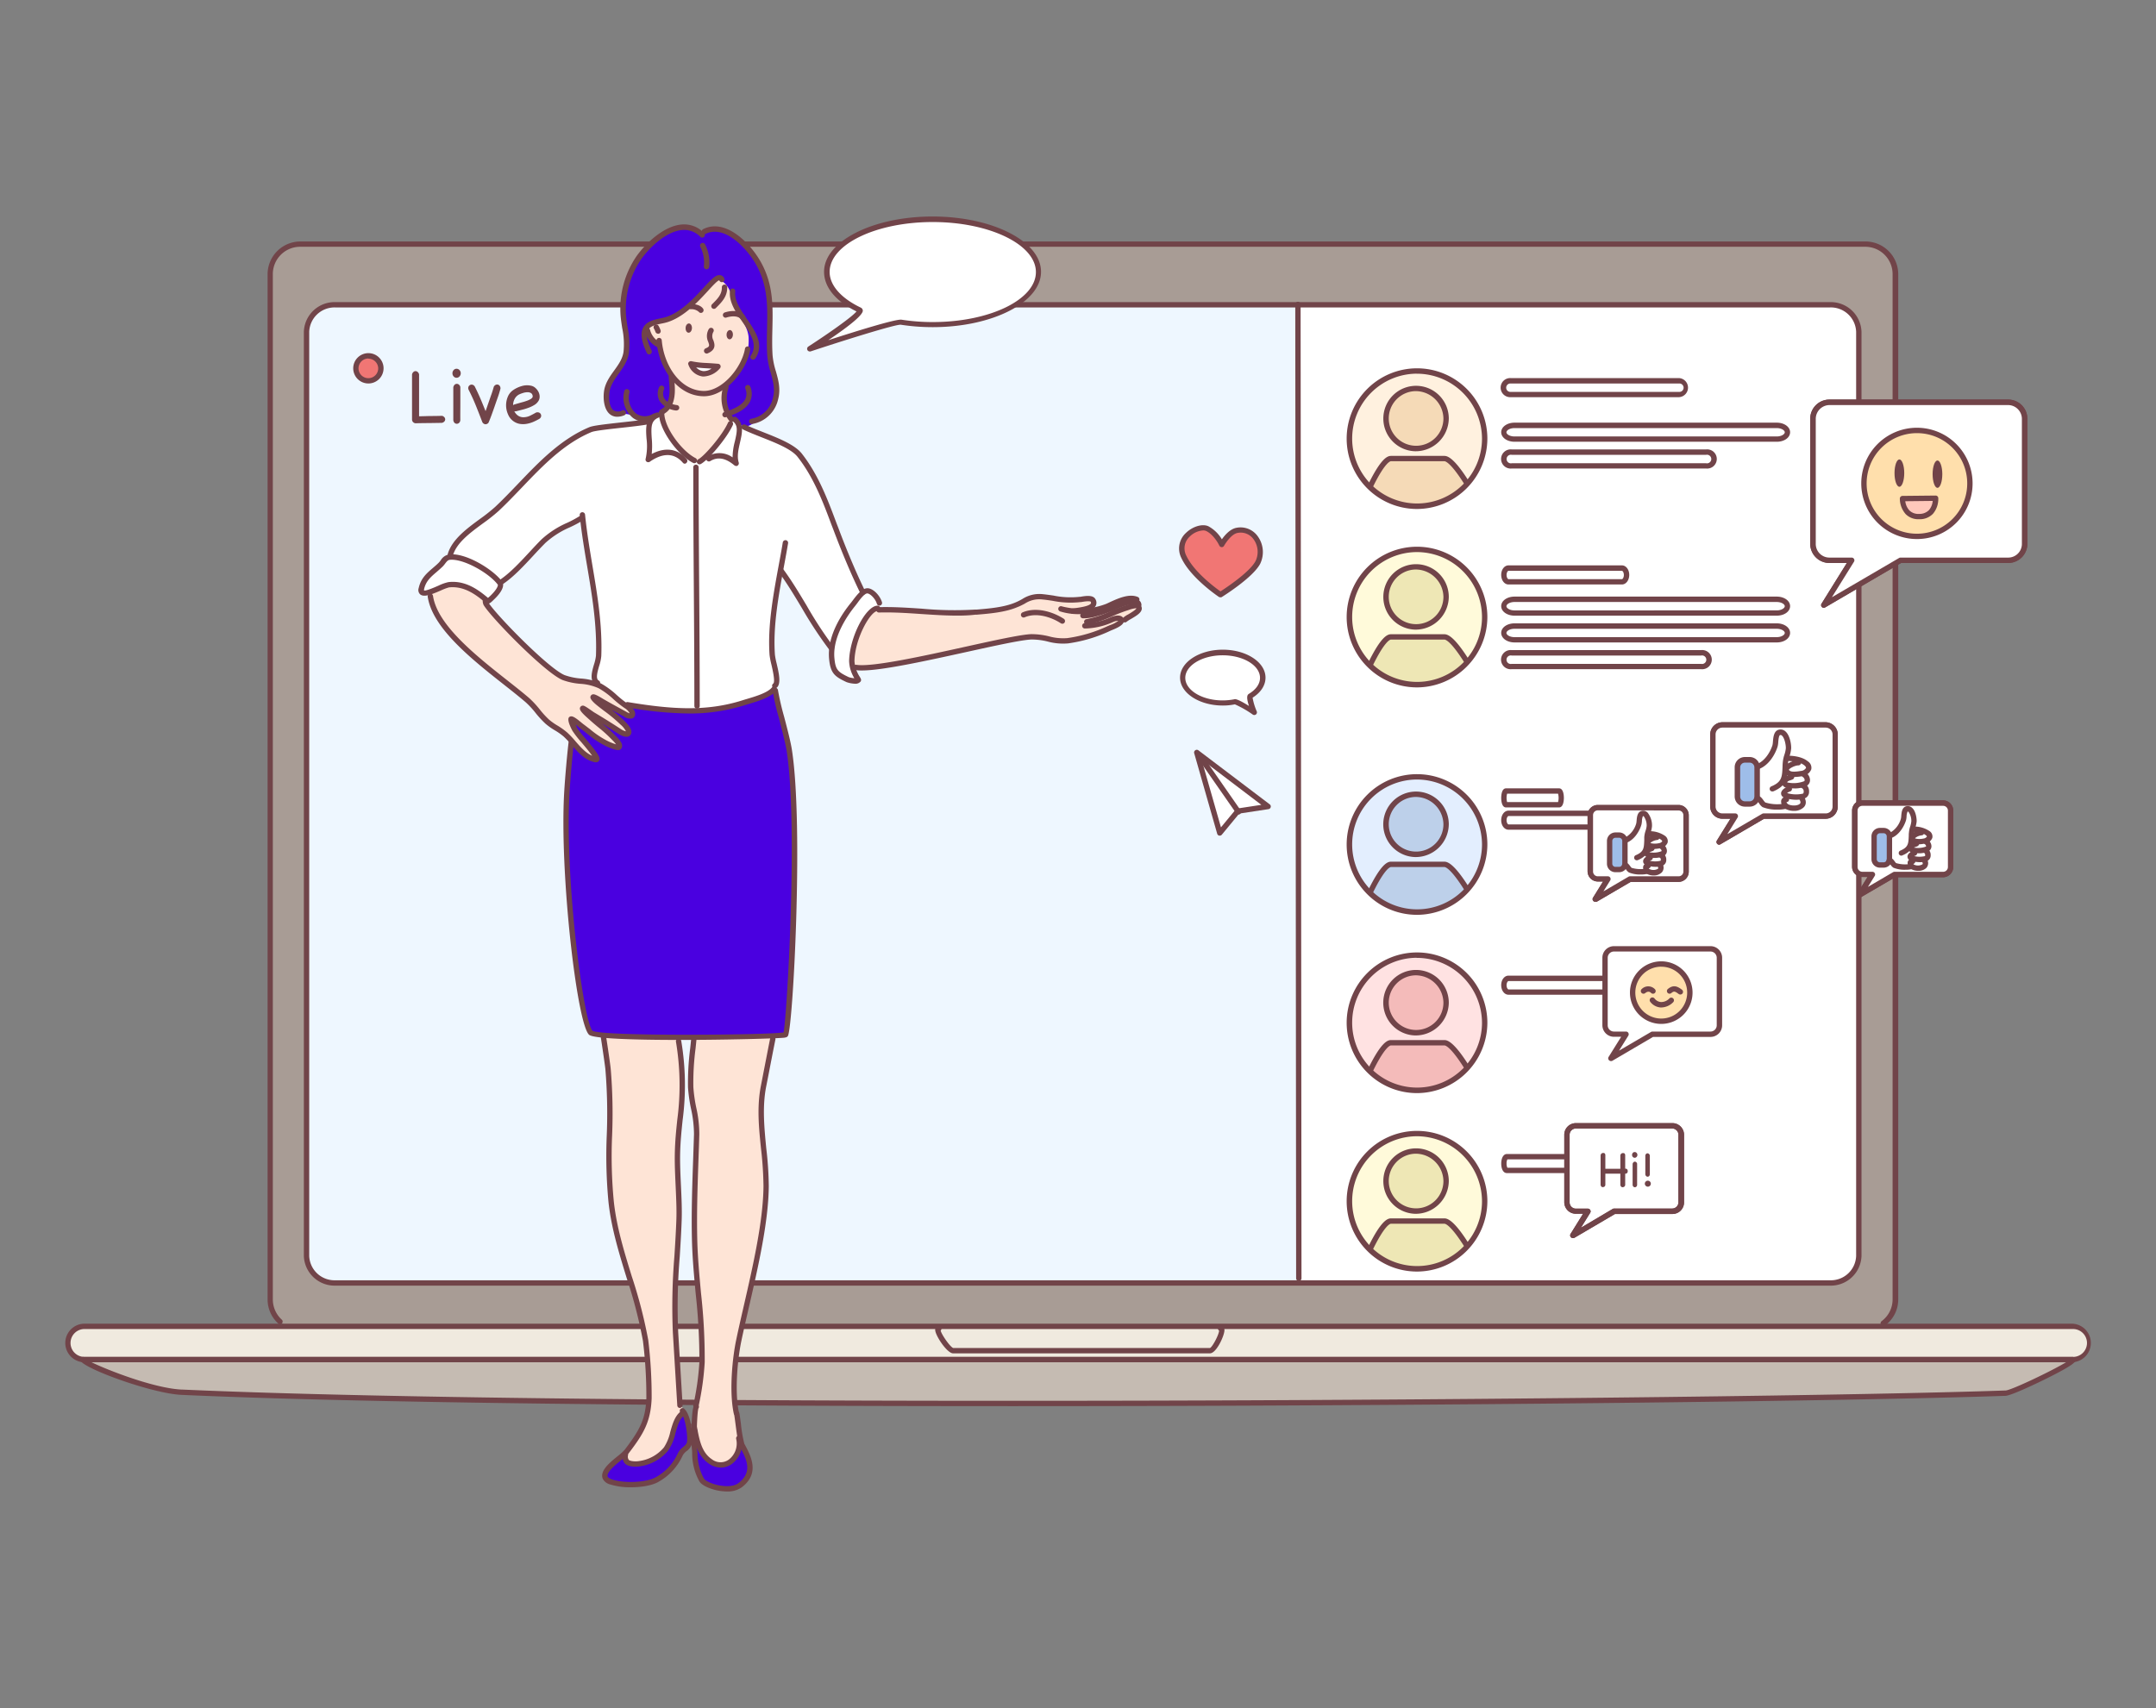 <svg id="layer" xmlns="http://www.w3.org/2000/svg" viewBox="0 0 631 500"><rect x="0" y="0" width="631" height="500" fill="#808080" stroke="none"/><defs><style>.cls-12,.cls-13,.cls-18,.cls-19,.cls-20,.cls-21,.cls-22,.cls-3,.cls-5,.cls-7,.cls-8,.cls-9{fill-rule:evenodd}.cls-3{fill:#f0eadf}.cls-5{fill:#fff}.cls-18,.cls-6{fill:#714449}.cls-7{fill:#fee4d6}.cls-8{fill:#4a00e0}.cls-9{fill:#f17674}.cls-12{fill:#fffada}.cls-13{fill:#eee7b5}.cls-19{fill:#ffc8bb}.cls-20{fill:#ffdfac}.cls-21{fill:#80a9d9}.cls-22{fill:#9ebde9}</style></defs><g id="Ñëîé_2" data-name="Ñëîé 2"><path d="M87.89 71.47h458a8.81 8.81 0 0 1 8.84 8.77v300.14a8.81 8.81 0 0 1-8.84 8.77h-458a8.81 8.81 0 0 1-8.84-8.77V80.24a8.81 8.81 0 0 1 8.84-8.77Z" style="fill-rule:evenodd;fill:#a89c95"/><path d="M98.15 89.23h437.44a8.19 8.19 0 0 1 8.44 7.9v270.54a8.19 8.19 0 0 1-8.44 7.9H98.15a8.19 8.19 0 0 1-8.44-7.9V97.13a8.19 8.19 0 0 1 8.44-7.9Z" style="fill:#eef7ff;fill-rule:evenodd"/><path class="cls-3" d="M24.48 388.28h582a4.87 4.87 0 0 1 4.86 4.86 4.86 4.86 0 0 1-4.86 4.86h-582a4.86 4.86 0 0 1-4.86-4.86 4.87 4.87 0 0 1 4.86-4.86Z"/><path d="M53.17 407.56c120 5.4 452.68 3.11 533.86.27 2.27-.08 22.17-9.83 19.49-9.83h-582c-2.72 0 18 9.08 28.65 9.56Z" style="fill:#c5bbb2;fill-rule:evenodd"/><path class="cls-3" d="M357.22 388.86c1.4 0-1.7 6.54-3.1 6.54h-75.18c-1.4 0-5.57-6.46-4.17-6.46Z"/></g><path class="cls-5" d="m379.89 89.33 157.54-.21c1.69 0 6.6 3.65 6.6 8v270.55c0 4.36-4 7.86-5.66 7.86H380.11Z" id="Ñëîé_6" data-name="Ñëîé 6"/><g id="Ñëîé_4" data-name="Ñëîé 4"><path class="cls-6" d="M551.17 388.16a.78.78 0 0 1-.63-.31.8.8 0 0 1 .16-1.1 7.89 7.89 0 0 0 3.21-6.37V80.24a8 8 0 0 0-8.06-8h-458a8 8 0 0 0-8 8v300.14a8 8 0 0 0 2.69 6 .78.78 0 0 1-1 1.17 9.52 9.52 0 0 1-3.22-7.13V80.24a9.6 9.6 0 0 1 9.62-9.55h458a9.6 9.6 0 0 1 9.62 9.55v300.14a9.46 9.46 0 0 1-3.83 7.63.8.8 0 0 1-.56.15Z"/><path class="cls-6" d="M535.59 376.36H98.15a9 9 0 0 1-9.22-8.69V97.13a9 9 0 0 1 9.22-8.69h437.44a9 9 0 0 1 9.22 8.69v270.54a9 9 0 0 1-9.22 8.69ZM98.15 90a7.41 7.41 0 0 0-7.65 7.12v270.55a7.4 7.4 0 0 0 7.65 7.12h437.44a7.4 7.4 0 0 0 7.65-7.12V97.13a7.41 7.41 0 0 0-7.65-7.13Zm508.37 308.79h-582a5.65 5.65 0 0 1 0-11.29h582a5.65 5.65 0 0 1 0 11.29Zm-582-9.72a4.08 4.08 0 0 0 0 8.15h582a4.08 4.08 0 1 0 0-8.15Z"/><path class="cls-6" d="M296.3 411.64c-95.52 0-189.63-.89-243.16-3.3-8.86-.4-29.73-8.08-29.68-10.26a.91.91 0 0 1 1-.86h582a.93.93 0 0 1 1 .88c0 .51 0 1.29-9.5 5.95-.94.46-9.25 4.51-11 4.57-45.21 1.58-169.08 3.02-290.66 3.02Zm-243.09-4.86c121.64 5.47 452.91 3.1 533.79.27 1.62-.06 13.49-5.71 17.68-8.26H26.79c5 2.43 18.43 7.63 26.42 8Zm300.91-10.6h-75.18c-1.77 0-5.24-5.26-5.24-6.89a1.15 1.15 0 0 1 .24-.74 1 1 0 0 1 .83-.39.79.79 0 0 1 .53 1.36c.31 1.28 2.86 4.87 3.69 5.1h75.13c.72-.28 2.63-3.91 2.68-5.1a.77.77 0 0 1-.36-.66.78.78 0 0 1 .78-.78 1.08 1.08 0 0 1 .94.51 1.57 1.57 0 0 1 .2.81c0 1.6-2.36 6.78-4.24 6.78Zm3.1-6.54Z"/></g><g id="Ñëîé_5" data-name="Ñëîé 5"><path class="cls-7" d="M189.43 96.18c0-7.44 15.5-15.89 21.58-15.89s9.08 11 9.08 18.41c0 2-3.26 10.22-7.6 14.18-.88.8-.59 5 .2 7.78.36 1.3 2.16.89 1.62 2.23-2.89 7.13-8.63 12.46-10.16 12.59-1.68.15-8.09-6-10.77-13.38-.53-1.46 1.81-1.76 2.83-4.69.84-2.4.83-7 0-8-2.32-3.06-3-8.39-4.13-8.85a5.53 5.53 0 0 1-2.65-4.38Zm67.17 82.22c10.6-.12 21 1.48 31.63.9a25.55 25.55 0 0 0 9.31-2.21 25.23 25.23 0 0 1 4.13-2c3.2-.94 9.12.32 12.4.37 1.89 0 4.1-1.08 5.88 0s-.91 2.16 0 2.81c.62.45 2.19 0 2.83-.19 2.58-.54 4.91-2.41 7.44-2.95.65-.14 2.92.21 3 1.26.15 2.62-1.76 3.82-4.18 5.2-1.73 1-3.79 2.36-5.24 3.07-4.2 2-9.78 3.54-14.5 2.94-2.16-.28-3.51-.8-5.66-.94-4.85-.3-8.8 1.17-14.82 2.3-5.52 1-12.71 2.72-18.23 3.71-4.07.73-8.15 1.39-12.21 2.18-2.49.48-6.16.49-8.06.74-1.68.23-1-3.71-.9-4.66a20.47 20.47 0 0 1 4.18-10c.15-.21 2.4-2.53 3-2.53Zm-79.98 124.75c2.37-.4 4.62.42 6.94.68 3.5.39 7.26 0 10.78 0 .72 0 5.84-.27 4.93.19s.08 6.65.27 8.21c1.07 8.58-.74 16.3-1.46 24.93-.62 7.42 1.1 10.75 1.1 18.17 0 7.2-1.34 17.83-1.47 25-.08 4.38.28 9.59.46 14s.55 10.38.87 15.14c.11 1.64.94 2.42.78 3.94-.15 1.33-1.9 2.14-2.38 3.47-1.36 3.73-2.42 9.55-7 10.78-1.37.36-6.64 2.8-7.49.27s3-5.84 4.11-7.76c2.26-4 2.7-8.3 2.92-12.88.65-13.51-3.19-25.35-7.21-37.8a93.24 93.24 0 0 1-4.38-24.66c-.18-7.27.09-14.16-.28-21.46-.21-4.34.25-8.21-.36-12.51-.3-1.86-1.4-7.67-1.13-7.71Zm26.94.77c5.93-.85 11.58.34 17.53-.36.52-.06 5-1.55 5.12-.09a50.55 50.55 0 0 1-1.47 8.58c-1.35 5-2.52 9.33-2 14.52.83 8.38 2.23 16.79 1.46 25.29a181 181 0 0 1-4.2 24.05c-2.19 9.17-4.45 17-5 26.36-.35 6.07.83 13.33 1.37 17.9.39 3.23 1.1 5.84-3.1 8.22s-8.34-2.1-9.5-6.21c-1.67-5.94-.26-10.5.87-16.34a60.31 60.31 0 0 0 1-10c0-9.72-.85-18.86-1.74-28.49-1.25-13.6.92-36.16-.63-41.83s-1.34-9.33-.83-15c.14-1.33-.29-6.39 1.12-6.6Z"/><path class="cls-5" d="M193 121c1.09-.23 1.44 3.55 1.9 4.61 1.32 3 6.88 8.75 8 9.48s7.84-5.61 9.15-8.1c.55-1.06 1.52-4.42 3.32-4 1.51.38 2 2.47 3.64 3 4.63 1.54 9.88 2.65 13.68 5.91a28.8 28.8 0 0 1 5.38 7.22c4.66 8 5.89 15.16 9.72 23.54 1.09 2.37 3.7 9.26 4.25 10 .31.39 1.44.2 2.83.89a5.22 5.22 0 0 1 2.76 3.24c.26 1.56-2 1.07-5.08 5.67-1.94 2.87-3.2 8.68-2.77 12.14.15 1.24 1.81 4.92.73 5.18-2 .47-5.17-2.57-5.89-3.55-1.63-2.27-.79-5.14-2-7.33-1.09-1.91-13-21.26-13.49-20.92-1.87 1.34-1.92 6.06-2.23 8.08a72.84 72.84 0 0 0-.4 17.08c.17 1.85 1.58 5.4 1.09 7.12-.34 1.18-2.46 2.9-3.44 3.3-3.1 1.27-5 2.37-8.25 3-5.37 1.11-9.29 1.17-14.73 1.71a60.84 60.84 0 0 1-18.83-2.51c-1.5-.51-3.24-2.41-4.52-3.39-2-1.55-3.7-1.72-3.8-4.14-.13-3.17 1.61-3.36 1.19-11.29a276.12 276.12 0 0 0-4.56-32.56c-.19-.74.24-2-.58-2.28-1.32-.45-7.28 3.16-8 3.88-3.23 3.12-2.42 1.82-5.57 5-3.55 3.55-6.37 7.28-8.94 9-.95.62-1 2.27-2.23 3.68-.86 1-2.36 3.32-3 2.06s-5.13-4.39-8.54-4.6a17.78 17.78 0 0 0-6.8 1.76c-1.19.57-.87 1.45-2.82 1s-.41-3.64.9-5c1.75-1.87 3.73-2.94 5.49-4.81s1.27-2.47 2.72-4.66a29.72 29.72 0 0 1 4.44-4.38c4.54-3.61 9.83-7.54 14.27-12.31 5-5.42 13.6-13.75 19-16.17 3.14-1.41 11-1.61 16.86-2.45 2.54-.53 2.48-2.58 5.15-3.1Z"/><path class="cls-8" d="M205.86 208.29c-6.36.56-14.32-.53-21.47-1.56a47 47 0 0 0-16.22.47c-.4 3.31-2 19.83-2.26 24.77-1.41 24.14 3.87 67.74 7 70.37 2.38 2 56.41 1.38 57 .5 1.07-1.61 4.59-60.35 1.08-83.09-.64-4.2-4.1-16-4.1-17.73.02-.02-6.35 4.98-21.03 6.27Z"/><path class="cls-7" d="M131 171.31a8.93 8.93 0 0 0-5.22 2.91c1.62 11.2 19.88 23.18 28.6 30.71 2.19 1.89 3.67 4.38 5.83 6.31 1.59 1.42 3.7 2.3 5.31 3.75 2.74 2.45 4.92 6.54 8.83 7.36 2.07.43-5.27-7.28-6.08-8.8-.08-.15-1.32-3-1.12-3.07.46-.26 2.75 1.81 3.07 2.05 2.42 1.78 4.76 4 7.51 5.21.41.18 3.16 1.44 3.49.95.51-.78-1.18-2.32-1.56-2.73-2-2.18-4.43-3.87-6.63-5.9-.24-.22-2.69-2.3-2.44-2.68.13-.19 2.71 1.72 2.9 1.83 2.7 1.61 5.34 3.24 8 5 .35.24 1.92 1.07 2.39.54.79-.89-1.31-2.81-1.81-3.31a68.57 68.57 0 0 0-6.36-5.19c-.21-.17-2.12-1.76-2.07-2.12s2.28 1 2.51 1.14c2.21 1.3 4.46 2.51 6.7 3.73.49.26 2.11 1.28 2.32.17s-1.27-2.11-1.9-2.54c-2.64-1.75-4.8-4.35-7.63-5.82-3.33-1.72-7.23-1-10.63-2.43-4.81-2-20-17.39-22.64-21.5a2.68 2.68 0 0 1-.22-1.12c-.26-1.96-6.6-5.26-11.15-4.45Z"/><path class="cls-8" d="M206.34 67.32c4.63-1 8 1.2 11.12 4.35 9.27 9.27 7 19.79 7.67 31.67.42 7.12 5.94 14.64-2.66 19.22-1 .55-2.4 1.84-3.5 2.12-4.17 1-7.67-6.23-6.89-9.73.63-2.85 3.31-4.56 4.77-7a16.35 16.35 0 0 0 2.24-9.31c-.34-3.38-2.71-5.63-3.81-8.65s-1.67-7.28-5.2-8.16c-.91-.22-1.69 1.19-2.11 1.76a49.53 49.53 0 0 1-7.26 6.83 16.91 16.91 0 0 1-8 3.68c-3.14.55-2.94 1-3.2 2.3-.58 2.89 2.19 3 3.2 5 .65 1.29 1 3.24 1.66 4.54 1.68 3.46 2.94 5.37 2.33 9.42s-6 7.76-9.18 6.95a31.75 31.75 0 0 0-4-1.09c-1.61-.18-4 .48-5.08-1-3-4 .46-9.34 2.66-12.27a10.32 10.32 0 0 0 2.05-5.81c.6-4.48-1.22-8.76-.84-13.23.77-9.29 4.47-18 16.44-22.55 1.94-.74 2.51-.07 4.41.24.8.14 1.28 1.39 2.06 1.39Z"/><path class="cls-5" d="M210.13 107.26s-1.81-.17-4-.27a27.21 27.21 0 0 1-3.92-.5 4.51 4.51 0 0 0 3.51 2.92c2.53.25 4.41-2.15 4.41-2.15Z"/><path class="cls-9" d="M104.14 107.82a3.67 3.67 0 1 1 3.67 3.66 3.67 3.67 0 0 1-3.67-3.66Z"/><path class="cls-8" d="M183.15 425.71c.19-.18-.1.48-.12.72 0 .5.18 1.29.74 1.42a10 10 0 0 0 7.24-1 12.5 12.5 0 0 0 5.93-7.09c.7-1.83.58-5 2.51-6.08.46-.26 1.11.73 1.23 1a31.2 31.2 0 0 1 1.32 4.65c.7 3.19-1.11 4-2.76 6.16-.84 1.13-1.43 2.43-2.34 3.51a15.1 15.1 0 0 1-14.46 5.48c-1.42-.24-5.83-.49-5.32-2.82.62-2.83 4.22-4.29 6.03-5.95Zm20.28-7.58c1.06-.26.63 2.49.9 3.51.88 3.29 2.88 7.21 7 7a5.46 5.46 0 0 0 4.56-3.83c.22-.59.83-3.11.84-3.09a14.82 14.82 0 0 1 .9 2.83c.79 2.19 2.76 5.05 1.75 7.51-2 4.79-10.16 4.5-13.32 1.64s-3.18-7.21-3-11.07c.01-1.07-.41-4.31.37-4.5Z"/><path class="cls-5" d="m379.87 89.13.25 285.09Z"/><path d="M394.69 128.42a19.92 19.92 0 1 1 19.92 19.81 19.86 19.86 0 0 1-19.92-19.81Z" style="fill:#fff1df;fill-rule:evenodd"/><path d="M405.16 122.52a9 9 0 1 1 9 8.8 8.92 8.92 0 0 1-9-8.8Zm10.26 25.7c-10.71.21-14.59-5.74-14.59-5.74 1.73-3.51 4.56-8.24 6.27-8.24h15.63c1.65 0 4.71 4.28 6.72 7.44.16.26-7.45 6.41-14.03 6.54Z" style="fill:#f5dab7;fill-rule:evenodd"/><path class="cls-12" d="M394.69 180.64a19.92 19.92 0 1 1 19.92 19.81 19.87 19.87 0 0 1-19.92-19.81Z"/><path class="cls-13" d="M405.16 174.74a9 9 0 1 1 9 8.8 8.92 8.92 0 0 1-9-8.8Zm10.32 25.82c-10.94.08-14.19-6.08-14.19-6.08 1.73-3.51 4.1-8 5.81-8h15.63c1.65 0 4.18 3.78 6.18 6.94.16.24-4.43 7.08-13.43 7.14Z"/><path d="M394.69 247.22A19.92 19.92 0 1 1 414.61 267a19.87 19.87 0 0 1-19.92-19.78Z" style="fill:#e3eefe;fill-rule:evenodd"/><path d="M405.16 241.32a9 9 0 1 1 9 8.8 8.92 8.92 0 0 1-9-8.8Zm10.18 25.6a19 19 0 0 1-14.4-5.45c1.74-3.51 4.45-8.43 6.16-8.43h15.63c1.65 0 4.42 3.83 6.43 7 .17.26-3.74 6.43-13.82 6.88Z" style="fill:#bdd0ea;fill-rule:evenodd"/><path d="M394.69 299.44a19.92 19.92 0 1 1 19.92 19.8 19.87 19.87 0 0 1-19.92-19.8Z" style="fill:#ffe2e2;fill-rule:evenodd"/><path d="M405.16 293.53a9 9 0 1 1 9 8.8 8.92 8.92 0 0 1-9-8.8Zm10.25 25.76c-10.38.68-14.6-5.68-14.6-5.68 1.73-3.51 4.58-8.35 6.29-8.35h15.63c1.65 0 4.42 4 6.42 7.14.17.27-3.43 6.21-13.74 6.89Z" style="fill:#f4bbba;fill-rule:evenodd"/><path class="cls-12" d="M394.69 351.66a19.92 19.92 0 1 1 19.92 19.8 19.87 19.87 0 0 1-19.92-19.8Z"/><path class="cls-13" d="M405.16 345.75a9 9 0 1 1 9 8.8 8.92 8.92 0 0 1-9-8.8Zm10.36 25.46c-10.43.54-14.54-5.59-14.54-5.59 1.74-3.52 4.41-8.15 6.12-8.15h15.63c1.65 0 4.28 3.79 6.29 6.95.17.28-3.88 6.29-13.5 6.79Z"/><path class="cls-9" d="M346.46 163c-2.66-5.67 4.26-9.57 6.93-8.24s4.18 4.63 4.18 4.63 2-3.75 4.52-4.17c5.42-.88 8.1 5.47 6 9.39s-11 9.46-11 9.46-7.98-5.39-10.63-11.07Z"/><path class="cls-5" d="M346.15 198.4c0-4.08 5.25-7.39 11.72-7.39s11.73 3.31 11.73 7.39c0 2.09-1.39 4-3.62 5.33-.7.43 1.11 4.81 1.11 4.81s-4.92-3.25-5.72-3.09a17.92 17.92 0 0 1-3.5.33c-6.47 0-11.72-3.31-11.72-7.38ZM357 243.85l-6.74-23.58 20.88 15.83-8.87 1.35Zm85.16-132.39h49.24a2 2 0 0 1 2 2 2 2 0 0 1-2 2h-49.24a2 2 0 0 1-2-2 2 2 0 0 1 2-2Zm-.66 54.83h33.19c.75 0 1.35.9 1.35 2 0 1.11-.6 2-1.35 2H441.5c-.75 0-1.35-.9-1.35-2s.6-2 1.35-2Zm-.72 65.28h15.5c.35 0 .64.89.64 2 0 1.11-.29 2-.64 2h-15.5c-.35 0-.63-.89-.63-2 0-1.11.28-2 .63-2Zm.72 6.52h33.19c.75 0 1.35.9 1.35 2 0 1.11-.6 2-1.35 2H441.5c-.75 0-1.35-.9-1.35-2 0-1.09.6-2 1.35-2Zm0 48.3h33.19c.75 0 1.35.9 1.35 2 0 1.11-.6 2-1.35 2H441.5c-.75 0-1.35-.9-1.35-2s.6-2 1.35-2Zm-.5 52.22h20.72c.47 0 .85.9.85 2 0 1.11-.38 2-.85 2H441c-.46 0-.84-.9-.84-2-.01-1.1.37-2 .84-2Zm2.28-214.09H520c1.73 0 3.13.9 3.13 2 0 1.11-1.4 2-3.13 2h-76.72c-1.73 0-3.13-.9-3.13-2s1.4-2 3.13-2Zm-.81 7.83h56.84a2.18 2.18 0 0 1 2.32 2 2.18 2.18 0 0 1-2.32 2h-56.84a2.18 2.18 0 0 1-2.32-2 2.18 2.18 0 0 1 2.32-2Zm.81 43.08H520c1.73 0 3.13.9 3.13 2 0 1.11-1.4 2-3.13 2h-76.72c-1.73 0-3.13-.9-3.13-2s1.4-2 3.13-2Zm0 7.83H520c1.73 0 3.13.9 3.13 2 0 1.11-1.4 2-3.13 2h-76.72c-1.73 0-3.13-.9-3.13-2s1.4-2 3.13-2Zm-.87 7.84h55.48a2.15 2.15 0 0 1 2.27 2 2.15 2.15 0 0 1-2.27 2h-55.48a2.14 2.14 0 0 1-2.26-2 2.14 2.14 0 0 1 2.26-2ZM303.91 79.57c0-8.51-13.86-15.41-31-15.41s-31 6.9-31 15.41c0 4.38 3.67 8.33 9.56 11.14 1.85.88-14.52 11.4-14.52 11.4S261.6 94 263.7 94.28a59.66 59.66 0 0 0 9.3.72c17.05 0 30.91-6.92 30.91-15.43Z"/><path class="cls-6" d="M237 102.89a.77.77 0 0 1-.7-.44.79.79 0 0 1 .28-1c6.17-4 12.76-8.65 14.1-10.28-6.14-3-9.5-7.15-9.5-11.6 0-8.93 14.24-16.19 31.75-16.19s31.75 7.26 31.75 16.19-14.23 16.2-31.68 16.2a61.31 61.31 0 0 1-9.37-.71c-1.54-.15-17 4.7-26.31 7.79a.69.69 0 0 1-.32.04ZM273 65c-16.65 0-30.19 6.56-30.19 14.62 0 3.87 3.33 7.67 9.12 10.43a1.05 1.05 0 0 1 .59.86c.07 1.18-3.32 4.1-10.11 8.68 7.67-2.48 19.81-6.29 21.46-6a59.44 59.44 0 0 0 9.13.69c16.64 0 30.18-6.56 30.18-14.63S289.59 65 273 65Z"/></g><g id="Ñëîé_1" data-name="Ñëîé 1"><path class="cls-6" d="M206.05 116c-7.89 0-13.28-8.27-13.93-16.24a.78.78 0 0 1 1.56-.13c.6 7.27 5.38 14.79 12.37 14.81 5.35 0 11.08-6.84 12-12.44a.79.79 0 0 1 1.55.26c-1.03 6.21-7.31 13.74-13.55 13.74Z"/><path class="cls-6" d="M192.66 101.69a.77.77 0 0 1-.3-.06 7.27 7.27 0 0 1-3.64-4.63.77.77 0 0 1 .52-1 .78.78 0 0 1 1 .52 5.71 5.71 0 0 0 2.74 3.61.79.79 0 0 1-.3 1.51Zm-.07-4a.8.8 0 0 1-.74-.51 6.52 6.52 0 0 0-.46-1 .78.78 0 1 1 1.35-.79 8.3 8.3 0 0 1 .59 1.29.79.79 0 0 1-.47 1 .86.86 0 0 1-.27.01Zm14.22 5.81a.79.79 0 0 1-.31-1.51c1.25-.53 1.16-.79.79-1.89a4 4 0 0 1 .16-3.77.78.78 0 0 1 1.08-.25.79.79 0 0 1 .25 1.08 2.52 2.52 0 0 0 0 2.44c.37 1.09.93 2.73-1.66 3.84a.8.8 0 0 1-.31.06Zm-1.68-11.9a.78.78 0 0 1-.64-.34 3.26 3.26 0 0 0-2.33-.73.78.78 0 0 1-.77-.79.81.81 0 0 1 .8-.77c.8 0 2.75.18 3.59 1.4a.79.79 0 0 1-.2 1.09.75.75 0 0 1-.45.14Zm12.24 2.05a.78.78 0 0 1-.6-.28c-.87-1-2.8-.86-4.18-.41a.78.78 0 1 1-.48-1.49c1.93-.63 4.49-.73 5.86.89a.79.79 0 0 1-.6 1.29Z"/><path class="cls-18" d="M200.66 96c0-.75.49-1.34 1-1.31s.89.66.85 1.41-.49 1.33-1 1.3-.89-.62-.85-1.4Zm11.99 1.93c0-.75.49-1.34 1-1.31s.89.66.85 1.41-.49 1.33-1 1.3-.89-.65-.85-1.4Z"/><path class="cls-6" d="M206.77 78.83h-.1A.78.78 0 0 1 206 78a10.12 10.12 0 0 0-1.05-5.77.78.78 0 1 1 1.41-.68 11.73 11.73 0 0 1 1.2 6.64.79.79 0 0 1-.79.64Zm45.77 95.34a.79.79 0 0 1-.71-.44c-2.62-5.37-5.31-11.71-8-18.87l-.39-1c-2.59-6.93-5.27-14.09-10-20.1-1.79-2.29-6.31-4.08-10.68-5.8-1.91-.76-3.72-1.48-5.31-2.24a.78.78 0 1 1 .67-1.41c1.55.74 3.33 1.44 5.22 2.19 4.56 1.8 9.28 3.67 11.34 6.3 4.85 6.19 7.57 13.47 10.2 20.51l.39 1c2.66 7.11 5.33 13.41 7.93 18.73a.78.78 0 0 1-.36 1.05.84.84 0 0 1-.3.08Zm-38.47-50.63a.77.77 0 0 1-.6-.29 10.85 10.85 0 0 1-1.74-10.16.79.79 0 0 1 1-.46.77.77 0 0 1 .46 1 9.37 9.37 0 0 0 1.48 8.64.79.79 0 0 1-.11 1.1.78.78 0 0 1-.49.17Zm29.3 67.02a.81.81 0 0 1-.62-.3 120.28 120.28 0 0 1-8-12.15c-2.11-3.52-4.29-7.16-6.68-10.43a.78.78 0 1 1 1.26-.93c2.44 3.33 4.64 7 6.77 10.56a114.86 114.86 0 0 0 7.85 12 .79.79 0 0 1-.14 1.1.78.78 0 0 1-.44.15Zm-49.69-69.21a.79.79 0 0 1-.71-.44.78.78 0 0 1 .36-1c3.17-1.55 2.68-6.24 2.45-8.49 0-.45-.08-.79-.08-1a.79.79 0 1 1 1.57 0c0 .18 0 .47.07.85.25 2.4.83 8-3.32 10.06a.71.71 0 0 1-.34.02Z"/><path class="cls-6" d="M226.76 201.53a.8.8 0 0 1-.64-.32.8.8 0 0 1 .18-1.1c.65-.47-.18-4.06-.54-5.59a22.77 22.77 0 0 1-.53-2.75c-.6-8.51 1.07-17.59 2.69-26.37.42-2.25.83-4.46 1.18-6.62a.79.79 0 0 1 .91-.64.78.78 0 0 1 .64.9c-.36 2.16-.77 4.38-1.19 6.64-1.6 8.68-3.26 17.66-2.66 26a21.73 21.73 0 0 0 .49 2.51c.7 3 1.42 6.13-.07 7.21a.79.79 0 0 1-.46.13Zm-51.87-.84a.77.77 0 0 1-.36-.09c-2.13-1.11-1.33-3.87-.68-6.1a12.58 12.58 0 0 0 .57-2.54c.33-8.89-1.14-17.63-2.56-26.08-.83-4.9-1.68-10-2.19-15.08a.77.77 0 0 1 .7-.85.79.79 0 0 1 .86.7c.5 5 1.35 10.1 2.17 15 1.44 8.53 2.92 17.35 2.58 26.4a13 13 0 0 1-.63 2.92c-.62 2.13-1 3.79-.1 4.27a.79.79 0 0 1-.36 1.48Zm40.61 213.69a.78.78 0 0 1-.76-.62c-1.39-6.58-.35-16.38.69-21.36.65-3.14 1.43-6.52 2.25-10.1 2.67-11.64 5.7-24.83 5.77-35.11a104.44 104.44 0 0 0-.72-10.91c-.63-6.06-1.27-12.34 0-18.61.22-1.12.53-2.72.89-4.59.53-2.7 1.16-6 1.8-9.18a.79.79 0 0 1 1.54.31c-.65 3.22-1.28 6.47-1.8 9.17-.36 1.87-.67 3.47-.9 4.6-1.2 6-.57 12.19 0 18.14a101.71 101.71 0 0 1 .74 11.08c-.07 10.45-3.12 23.73-5.81 35.45-.82 3.57-1.6 6.94-2.25 10.07-1 4.85-2 14.37-.69 20.72a.79.79 0 0 1-.6.93Zm-11.83-2.07h-.16a.79.79 0 0 1-.6-.94 80.66 80.66 0 0 0 1.78-12.63 174.87 174.87 0 0 0-1.09-20.1c-.46-5-.94-10.15-1.08-15.33-.21-8 .07-16.2.35-24.09.08-2.42.17-4.83.24-7.24a35 35 0 0 0-.87-7.41 45.51 45.51 0 0 1-.88-6.21 79 79 0 0 1 .65-11.57c.09-.85.18-1.7.26-2.54a.8.8 0 0 1 .86-.71.79.79 0 0 1 .7.86c-.08.85-.17 1.7-.26 2.55a76.36 76.36 0 0 0-.64 11.33 43.55 43.55 0 0 0 .85 6 35.62 35.62 0 0 1 .89 7.75c-.07 2.41-.15 4.83-.24 7.24-.27 7.88-.56 16-.35 24 .14 5.13.62 10.26 1.08 15.23a173 173 0 0 1 1.09 20.28 81.72 81.72 0 0 1-1.81 12.93.79.79 0 0 1-.77.6Zm-4.67-.13a.78.78 0 0 1-.78-.74l-1.29-21.26a180.17 180.17 0 0 1 .45-22.47c.22-3.43.44-7 .57-10.57.11-3.13-.06-6.58-.21-9.91s-.31-6.54-.24-9.68c.08-3.69.41-6.77.72-9.75a76.7 76.7 0 0 0-.39-22.85.77.77 0 0 1 .65-.89.79.79 0 0 1 .9.65 78.07 78.07 0 0 1 .4 23.25c-.31 3-.63 6-.72 9.62-.07 3.1.09 6.39.24 9.57.16 3.37.32 6.85.21 10-.12 3.62-.35 7.18-.56 10.62a176.58 176.58 0 0 0-.46 22.27l1.29 21.27a.78.78 0 0 1-.73.83Zm-15.59 13.55a.84.84 0 0 1-.48-.16.79.79 0 0 1-.15-1.1c4.58-6 6.15-9.05 6.39-15.17a131.89 131.89 0 0 0-1-16.77 138 138 0 0 0-4.78-18.47c-2.21-7.18-4.5-14.61-5.31-22.23a143.07 143.07 0 0 1-.5-19.51 155.4 155.4 0 0 0-.4-19.27c-.07-.76-.6-4.54-1.33-9.32a.8.8 0 0 1 .66-.9.78.78 0 0 1 .89.66c.67 4.36 1.26 8.5 1.34 9.42a156.58 156.58 0 0 1 .41 19.45 138.19 138.19 0 0 0 .49 19.3c.79 7.48 3.06 14.83 5.25 21.94a140.25 140.25 0 0 1 4.83 18.68 136.44 136.44 0 0 1 1 17.08c-.28 6.9-2.36 10.35-6.71 16.06a.79.79 0 0 1-.6.31Zm21.31-289.8a.76.76 0 0 1-.7-.43.77.77 0 0 1 .35-1.05c1.68-.84 6.95-6.88 8.65-10.63a.79.79 0 1 1 1.43.65c-1.79 3.93-7.28 10.33-9.38 11.38a.72.72 0 0 1-.35.08Zm1.36-25.72h-.46a5.16 5.16 0 0 1-4.22-3.7.77.77 0 0 1 .3-.61.82.82 0 0 1 .66-.16 24 24 0 0 0 3.78.49c2.21.1 4.05.27 4.06.27a.79.79 0 0 1 .65.47.82.82 0 0 1-.1.8 6.68 6.68 0 0 1-4.67 2.44Zm-2.33-2.66a3.38 3.38 0 0 0 2 1.08 3.88 3.88 0 0 0 2.48-.73l-2.19-.13c-.83-.04-1.63-.13-2.29-.22Z"/><path class="cls-6" d="M203.2 135.6a.73.73 0 0 1-.35-.09c-4.38-2.19-10-9.66-10-14.6a.79.79 0 0 1 1.57 0c0 4.36 5.24 11.24 9.16 13.2a.79.79 0 0 1-.35 1.49Zm-28.74 87.55a1.27 1.27 0 0 1-.32 0c-3-.62-4.94-2.88-6.85-5.07a29.48 29.48 0 0 0-2.33-2.47 18.36 18.36 0 0 0-2.57-1.81 19.15 19.15 0 0 1-2.74-1.94 28.59 28.59 0 0 1-2.91-3.16 24.94 24.94 0 0 0-2.91-3.14c-1.77-1.52-3.94-3.24-6.25-5.06-9.38-7.4-21.06-16.61-22.4-25.83a.79.79 0 0 1 .67-.89.78.78 0 0 1 .88.66C128 183 139.38 192 148.55 199.23c2.32 1.83 4.51 3.56 6.3 5.1a27.63 27.63 0 0 1 3.1 3.33 26.13 26.13 0 0 0 2.74 3 17.24 17.24 0 0 0 2.53 1.78 20.4 20.4 0 0 1 2.78 2 27.92 27.92 0 0 1 2.47 2.61c1.45 1.66 2.95 3.37 4.84 4.19-.79-1.13-2.23-2.84-3.2-4a29.23 29.23 0 0 1-2.57-3.29c-1.24-2.33-1.52-3.72-.82-4.12s1.57.13 3.61 1.84l.32.26c.66.48 1.31 1 2 1.51A26.93 26.93 0 0 0 178 217a17.52 17.52 0 0 0 2.3.9 9.63 9.63 0 0 0-1.06-1.22l-.21-.21a41.11 41.11 0 0 0-3.95-3.58c-.87-.72-1.77-1.47-2.63-2.27l-.15-.13c-2.42-2.14-2.89-2.84-2.42-3.56a.86.86 0 0 1 .54-.35c.44-.08.79.08 3.06 1.69l.37.25c2.89 1.72 5.5 3.36 8 5a4.59 4.59 0 0 0 1.35.57 6.53 6.53 0 0 0-1.62-2l-.13-.13a45.12 45.12 0 0 0-4.67-3.88c-.55-.42-1.09-.83-1.62-1.25-2.48-1.93-2.4-2.61-2.37-2.83a.91.91 0 0 1 .48-.66c.48-.24 1-.1 3.09 1.16l.11.07c2.14 1.24 4.34 2.44 6.47 3.59l.36.2a5 5 0 0 0 1 .47 4.13 4.13 0 0 0-1.54-1.57 31.63 31.63 0 0 1-3.25-2.6 23 23 0 0 0-4.3-3.18 15.4 15.4 0 0 0-5.41-1.3 19.61 19.61 0 0 1-5.16-1.11c-4.92-2-20.2-17.51-23-21.79a2.54 2.54 0 0 1-.34-1.6.78.78 0 1 1 1.56.11 1.05 1.05 0 0 0 .09.63c2.57 3.94 17.62 19.28 22.29 21.21a18.22 18.22 0 0 0 4.75 1 16.89 16.89 0 0 1 5.94 1.47 24.07 24.07 0 0 1 4.6 3.39 31.33 31.33 0 0 0 3.1 2.47c.76.51 2.51 1.86 2.24 3.33a1.38 1.38 0 0 1-.74 1 3.06 3.06 0 0 1-2.6-.58l-.34-.18-3.19-1.73a39.22 39.22 0 0 1 3.59 3.07l.12.12c.88.86 2.95 2.89 1.71 4.27-1 1.16-3.38-.39-3.41-.41-1.54-1-3.13-2-4.8-3.07a43.93 43.93 0 0 1 4 3.65l.17.17c.8.81 2.28 2.31 1.47 3.52-.44.66-1.31.76-4.43-.65a28.16 28.16 0 0 1-5.76-3.83c-.64-.5-1.28-1-1.92-1.48l-.39-.32c-.33-.28-.62-.51-.86-.7.2.48.39.91.46 1.05a33.38 33.38 0 0 0 2.39 3c3.67 4.39 4.52 5.61 4 6.48a1 1 0 0 1-.88.48Z"/><path class="cls-6" d="M142.72 176.77a.75.75 0 0 1-.51-.2c-3.08-2.68-6.52-5.08-10.82-4.61a15.25 15.25 0 0 0-2.39.91c-2.91 1.26-4.89 2-6 1.15a1.74 1.74 0 0 1-.46-1.87c.64-2.87 2.34-4.33 4.14-5.87.58-.5 1.18-1 1.75-1.58a5.94 5.94 0 0 0 .57-.7 3.58 3.58 0 0 1 2.44-1.7c4.88-.55 12.85 4.38 15.47 7.88 1.26 1.68-1.29 4.36-2.45 5.43-.66.68-1.24 1.16-1.74 1.16Zm.51-1.38Zm0 0Zm-10.73-5.06c4.09 0 7.37 2.19 10.32 4.7.82-.65 2.6-2.43 2.87-3.57a.52.52 0 0 0 0-.31c-2.56-3.41-10.11-7.69-14.05-7.26-.54.06-.87.45-1.36 1.09a8 8 0 0 1-.69.83c-.62.61-1.24 1.14-1.84 1.66-1.67 1.43-3.11 2.66-3.63 5a.9.9 0 0 0 0 .38c.5.21 3.06-.9 4.28-1.44a12.82 12.82 0 0 1 2.84-1c.41-.05.84-.08 1.26-.08Z"/><path class="cls-6" d="M146.69 171.21a.77.77 0 0 1-.65-.35.79.79 0 0 1 .22-1.09c3-2 5.89-5.13 8.72-8.17 1.21-1.31 2.36-2.55 3.52-3.71a27.2 27.2 0 0 1 7.58-4.88 32.45 32.45 0 0 0 3.58-1.94.79.79 0 0 1 1.09.22.78.78 0 0 1-.22 1.08 34.34 34.34 0 0 1-3.76 2 25.87 25.87 0 0 0-7.16 4.58 127.28 127.28 0 0 0-3.48 3.66c-2.89 3.12-5.88 6.34-9 8.42a.8.8 0 0 1-.44.18Zm-14.88-8.08a.91.91 0 0 1-.23 0 .77.77 0 0 1-.52-1c1.26-4.22 5.57-7.39 9.38-10.19a50.41 50.41 0 0 0 4.46-3.53c2.28-2.14 4.54-4.51 6.73-6.79 6.15-6.44 12.52-13.09 20.88-16.58 1.08-.45 4.42-.84 9.38-1.39 2.75-.3 5.6-.62 7.19-.91a.79.79 0 0 1 .91.63.77.77 0 0 1-.63.91c-1.65.3-4.39.61-7.3.93-3.75.41-8 .88-8.95 1.28-8.06 3.36-14.31 9.89-20.35 16.21-2.2 2.3-4.48 4.68-6.79 6.85a52.08 52.08 0 0 1-4.6 3.65c-3.79 2.78-7.7 5.66-8.81 9.38a.78.78 0 0 1-.75.55Zm118.46 37.03a8.76 8.76 0 0 1-2.53-.48c-3.47-1.63-4.72-2.59-5.1-6.93-.57-6.7 3.81-13.14 6.48-16.38l.45-.59c1.46-1.95 3-3.83 4.65-3.55s3.41 2.33 3.91 4.07a.78.78 0 1 1-1.5.43c-.38-1.31-1.73-2.8-2.67-3s-2.57 2.19-3.14 2.95l-.49.64c-2 2.46-6.67 8.88-6.13 15.25.31 3.53 1 4.13 4.21 5.66a6.71 6.71 0 0 0 1.63.31 10.29 10.29 0 0 1-1.53-5c.11-6.89 4.84-16.14 8.3-16.24a.77.77 0 0 1 .81.76.78.78 0 0 1-.76.8c-2.17.06-6.68 8.17-6.78 14.7a9.51 9.51 0 0 0 1.57 4.61c.3.51.54.91.2 1.36a1.91 1.91 0 0 1-1.58.63Z"/><path class="cls-18" d="M129.39 121.73a1.38 1.38 0 0 1 .7.45 1 1 0 0 1 .21.62 1 1 0 0 1-.26.6 1.32 1.32 0 0 1-.73.39l-3.83.06q-1.91 0-3.81.06a1.1 1.1 0 0 1-1.08-1.08v-13.2a1.29 1.29 0 0 1 .39-.72 1 1 0 0 1 .6-.27 1 1 0 0 1 .62.22 1.34 1.34 0 0 1 .45.7v12.3c1.12 0 2.24-.06 3.35-.07s2.25-.02 3.39-.06Zm5.33 1.18a1.19 1.19 0 0 1-.34.86 1 1 0 0 1-.69.29 1 1 0 0 1-.65-.26 1.29 1.29 0 0 1-.37-.82v-9.61a1.49 1.49 0 0 1 .4-.76 1 1 0 0 1 .63-.25 1 1 0 0 1 .61.23 1.31 1.31 0 0 1 .42.7v4.81c0 1.64-.03 3.24-.01 4.81Zm-2.3-13.63a1.34 1.34 0 0 1 .35-.94 1.09 1.09 0 0 1 .85-.39 1.14 1.14 0 0 1 .86.39 1.36 1.36 0 0 1 .37.94 1.33 1.33 0 0 1-.37.92 1.14 1.14 0 0 1-.86.39 1.09 1.09 0 0 1-.85-.39 1.31 1.31 0 0 1-.35-.92Zm12.1 3.94a1.22 1.22 0 0 1 .58-.57 1 1 0 0 1 .65-.05.94.94 0 0 1 .53.4 1.24 1.24 0 0 1 .19.79c-.24.9-.51 1.78-.82 2.64s-.61 1.73-.91 2.6-.56 1.59-.84 2.36-.58 1.55-.91 2.32a1.08 1.08 0 0 1-1 .48 1.13 1.13 0 0 1-.86-.7q-.9-2.38-1.84-4.71t-2.09-4.59a1.12 1.12 0 0 1-.12-.89 1 1 0 0 1 1.14-.69 1.18 1.18 0 0 1 .73.53c.59 1.17 1.14 2.35 1.66 3.56s1 2.42 1.5 3.65c.12-.31.23-.63.34-.95s.22-.63.34-1l.9-2.59c.31-.81.57-1.69.83-2.59Zm12.34 7.56a1.27 1.27 0 0 1 .91 0 1 1 0 0 1 .58 1.2 1.17 1.17 0 0 1-.58.68 17.34 17.34 0 0 1-1.78.88 8.6 8.6 0 0 1-1.93.55 6 6 0 0 1-1.93 0 4.47 4.47 0 0 1-1.83-.76 4.52 4.52 0 0 1-1.6-2 6.49 6.49 0 0 1-.09-5.16 4.38 4.38 0 0 1 1.62-2 8.64 8.64 0 0 1 2.5-1.16 5.49 5.49 0 0 1 2.73-.09 2.7 2.7 0 0 1 1.23.64 3.91 3.91 0 0 1 .89 1.13 3.16 3.16 0 0 1 .36 1.35 2.39 2.39 0 0 1-.35 1.34 3.52 3.52 0 0 1-1.23 1.19 9.29 9.29 0 0 1-1.74.82 16.2 16.2 0 0 1-1.88.57l-1.64.42a1.39 1.39 0 0 1-.57 0 3.27 3.27 0 0 0 1.11 1.31 2.76 2.76 0 0 0 1.84.44 4.41 4.41 0 0 0 1.77-.49c.59-.29 1.13-.58 1.61-.86Zm-4.86-5.34a3.14 3.14 0 0 0-1.38 1.34 3.92 3.92 0 0 0-.45 1.82 1.72 1.72 0 0 1 .38-.2l.91-.26.94-.27.81-.22c.35-.1.7-.22 1.07-.35a6.17 6.17 0 0 0 1-.47 1.4 1.4 0 0 0 .6-.58 1.17 1.17 0 0 0-.4-1.13 1.9 1.9 0 0 0-1.08-.3 4.4 4.4 0 0 0-1.3.21 9.1 9.1 0 0 0-1.1.41Z"/><path class="cls-6" d="M107.81 112.26a4.44 4.44 0 1 1 4.45-4.44 4.45 4.45 0 0 1-4.45 4.44Zm0-7.31a2.88 2.88 0 1 0 2.88 2.87 2.88 2.88 0 0 0-2.88-2.82Zm172.41 75.27c-3.55 0-7.11-.24-10.58-.47-4.07-.28-8.28-.56-12.39-.44a.79.79 0 0 1-.8-.77.77.77 0 0 1 .76-.8c4.17-.12 8.43.17 12.54.44a103.31 103.31 0 0 0 15.64.27h.45c3.6-.3 8.08-.67 11.38-2.1.77-.32 1.4-.66 2-1a9.13 9.13 0 0 1 6-1.41c1 .1 2 .25 3.07.4a24.69 24.69 0 0 0 7.71.37h.17c1.92-.35 3.79-.51 4.42.68a2 2 0 0 1 .1 1.95c-.74 1.45-3.23 1.89-5.93 2.25l-.63.09a.78.78 0 0 1-.23-1.55l.65-.09c1.29-.17 4.31-.58 4.74-1.41 0-.05.09-.18-.08-.5-.07-.05-.54-.28-2.76.12h-.18a26.18 26.18 0 0 1-8.21-.37c-1-.15-2-.3-3-.39a7.68 7.68 0 0 0-5.15 1.23c-.61.32-1.3.69-2.12 1-3.54 1.53-8.16 1.91-11.87 2.22h-.45c-1.71.22-3.47.28-5.25.28Z"/><path class="cls-6" d="M315.88 179.79a18.05 18.05 0 0 1-5.61-.8.79.79 0 0 1-.5-1 .78.78 0 0 1 1-.49 21.1 21.1 0 0 0 13.09-.77l1-.47c2.34-1.07 5.56-2.53 8.05-1.54a.79.79 0 1 1-.58 1.46c-1.88-.75-4.74.55-6.82 1.5l-1.08.49a22.58 22.58 0 0 1-8.55 1.62Z"/><path class="cls-6" d="M317.18 181h-.26a.78.78 0 0 1-.76-.81.77.77 0 0 1 .8-.76 10.89 10.89 0 0 0 3.23-.47l.22-.06a28.13 28.13 0 0 0 3-.92c.29-.1.59-.22.88-.34l.8-.31.48-.2c2.93-1.26 6.13-2.42 7.65-1.51a1.77 1.77 0 0 1 .85 1.4.79.79 0 0 1-.72.85.78.78 0 0 1-.84-.71c0-.15-.06-.17-.1-.2-.38-.23-1.71-.33-6.22 1.61l-.56.23-.76.3-.93.36a29.44 29.44 0 0 1-3.15 1l-.22.06a12.61 12.61 0 0 1-3.39.48Z"/><path class="cls-6" d="M318.12 182.81a.78.78 0 0 1-.11-1.56 28.78 28.78 0 0 0 6.93-2.3 46.5 46.5 0 0 1 4.67-1.79l.23-.08c1.14-.38 3.51-1.17 4.2.43s-1.43 2.74-3.09 3.72a9 9 0 0 0-1.14.73.81.81 0 0 1-1.11.06.78.78 0 0 1-.09-1.08 6.8 6.8 0 0 1 1.54-1.06c.7-.41 2.34-1.38 2.44-1.83a8 8 0 0 0-2.25.52l-.28.09a44.44 44.44 0 0 0-4.5 1.73 30.24 30.24 0 0 1-7.32 2.41Z"/><path class="cls-6" d="M252.2 196.28a11.17 11.17 0 0 1-1.87-.13.78.78 0 0 1 .26-1.54c4.55.76 19.72-2.58 31.9-5.27 8.67-1.91 16.15-3.56 19.29-3.7a21.51 21.51 0 0 1 5.22.64 15.49 15.49 0 0 0 5.37.52 41.3 41.3 0 0 0 11.92-3.56c.09 0 .26-.12.5-.21a8.63 8.63 0 0 0 2.51-1.3 4 4 0 0 0-1.49.34 20.77 20.77 0 0 1-8.33 1.92.78.78 0 0 1-.76-.81.76.76 0 0 1 .8-.76 19 19 0 0 0 7.69-1.79c.66-.27 2.85-1 3.61.39a1.3 1.3 0 0 1 .07 1.09c-.37 1-2 1.77-3.52 2.37l-.37.16a42.51 42.51 0 0 1-12.4 3.71 17.13 17.13 0 0 1-5.92-.53 19.5 19.5 0 0 0-4.83-.61c-3 .13-10.78 1.85-19 3.66-11.6 2.55-24.56 5.41-30.65 5.41Zm58.72-13.69a.85.85 0 0 1-.43-.12c-2.69-1.76-7.08-3.27-10.6-1.76a.78.78 0 1 1-.62-1.44c4.09-1.75 9.06-.08 12.08 1.88a.8.8 0 0 1 .23 1.09.78.78 0 0 1-.66.35ZM380.13 375a.78.78 0 0 1-.79-.78l-.25-285.09a.77.77 0 0 1 .78-.78.78.78 0 0 1 .78.78l.26 285.09a.78.78 0 0 1-.78.78Zm34.48-226a20.59 20.59 0 1 1 20.7-20.59 20.67 20.67 0 0 1-20.7 20.59Zm0-39.61a19 19 0 1 0 19.13 19 19.09 19.09 0 0 0-19.13-18.99Z"/><path class="cls-6" d="M414.2 132.1a9.58 9.58 0 1 1 9.82-9.58 9.71 9.71 0 0 1-9.82 9.58Zm0-17.6a8 8 0 1 0 8.25 8 8.15 8.15 0 0 0-8.25-8Zm-12.99 28.29a.89.89 0 0 1-.35-.08.79.79 0 0 1-.35-1.05c3.62-7.35 5.49-8.2 6.58-8.2h15.64c1 0 2.91.74 7 7.17a.79.79 0 0 1-.24 1.08.77.77 0 0 1-1.08-.24c-3.9-6.13-5.41-6.45-5.67-6.45h-15.65c-.16 0-1.66.21-5.18 7.33a.77.77 0 0 1-.7.44Zm13.4 58.44a20.59 20.59 0 1 1 20.7-20.59 20.67 20.67 0 0 1-20.7 20.59Zm0-39.61a19 19 0 1 0 19.13 19 19.09 19.09 0 0 0-19.13-19Z"/><path class="cls-6" d="M414.2 184.32a9.58 9.58 0 1 1 9.82-9.58 9.71 9.71 0 0 1-9.82 9.58Zm0-17.6a8 8 0 1 0 8.25 8 8.15 8.15 0 0 0-8.25-8ZM401.21 195a.89.89 0 0 1-.35-.08.8.8 0 0 1-.35-1.05c3.62-7.35 5.49-8.2 6.58-8.2h15.64c1 0 2.91.74 7 7.17a.78.78 0 1 1-1.32.84c-3.9-6.14-5.41-6.45-5.67-6.45h-15.65c-.16 0-1.66.21-5.18 7.33a.77.77 0 0 1-.7.44Zm13.4 72.81a20.59 20.59 0 1 1 20.7-20.59 20.67 20.67 0 0 1-20.7 20.59Zm0-39.61a19 19 0 1 0 19.13 19 19.09 19.09 0 0 0-19.13-19Z"/><path class="cls-6" d="M414.2 250.9a9.59 9.59 0 1 1 9.82-9.58 9.71 9.71 0 0 1-9.82 9.58Zm0-17.6a8 8 0 1 0 8.25 8 8.15 8.15 0 0 0-8.25-8Zm-12.99 28.29a.76.76 0 0 1-.35-.09.79.79 0 0 1-.35-1.05c3.62-7.35 5.49-8.2 6.58-8.2h15.64c1 0 2.91.75 7 7.18a.78.78 0 0 1-1.32.84c-3.9-6.14-5.41-6.45-5.67-6.45h-15.65c-.16 0-1.66.21-5.18 7.33a.79.79 0 0 1-.7.44Zm13.4 58.41a20.59 20.59 0 1 1 20.7-20.59 20.67 20.67 0 0 1-20.7 20.59Zm0-39.62a19 19 0 1 0 19.13 19 19.1 19.1 0 0 0-19.13-18.97Z"/><path class="cls-6" d="M414.2 303.12a9.59 9.59 0 1 1 9.82-9.59 9.71 9.71 0 0 1-9.82 9.59Zm0-17.6a8 8 0 1 0 8.25 8 8.14 8.14 0 0 0-8.25-8Zm-12.99 28.28a.74.74 0 0 1-.35-.08.79.79 0 0 1-.35-1.05c3.62-7.35 5.49-8.2 6.58-8.2h15.64c1 0 2.91.75 7 7.18a.78.78 0 1 1-1.32.84c-3.9-6.14-5.41-6.45-5.67-6.45h-15.65c-.16 0-1.66.21-5.18 7.33a.78.78 0 0 1-.7.43Zm13.4 58.44a20.59 20.59 0 1 1 20.7-20.58 20.66 20.66 0 0 1-20.7 20.58Zm0-39.61a19 19 0 1 0 19.13 19 19.1 19.1 0 0 0-19.13-19Z"/><path class="cls-6" d="M414.2 355.33a9.58 9.58 0 1 1 9.82-9.58 9.7 9.7 0 0 1-9.82 9.58Zm0-17.59a8 8 0 1 0 8.25 8 8.14 8.14 0 0 0-8.25-8ZM401.21 366a.74.74 0 0 1-.35-.08.79.79 0 0 1-.35-1.05c3.62-7.35 5.49-8.2 6.58-8.2h15.64c1 0 2.91.74 7 7.17a.8.8 0 0 1-.24 1.09.78.78 0 0 1-1.08-.25c-3.9-6.13-5.41-6.44-5.67-6.44h-15.65c-.16 0-1.66.2-5.18 7.32a.77.77 0 0 1-.7.44Zm90.19-249.73h-49.24a2.8 2.8 0 1 1 0-5.59h49.24a2.8 2.8 0 0 1 0 5.59Zm-49.24-4a1.23 1.23 0 1 0 0 2.45h49.24a1.23 1.23 0 1 0 0-2.45Zm32.53 58.83H441.5c-1.2 0-2.14-1.23-2.14-2.8s.94-2.79 2.14-2.79h33.19c1.2 0 2.14 1.23 2.14 2.79s-.94 2.8-2.14 2.8Zm-33.19-4c-.2 0-.57.46-.57 1.22s.37 1.23.57 1.23h33.19c.2 0 .57-.47.57-1.23s-.37-1.22-.57-1.22Zm14.78 69.27h-15.5c-1.31 0-1.42-2.14-1.42-2.79s.11-2.8 1.42-2.8h15.5c1.32 0 1.42 2.14 1.42 2.8s-.1 2.79-1.42 2.79Zm-15.19-1.57H456a4.77 4.77 0 0 0 0-2.45h-14.91a4.77 4.77 0 0 0 0 2.45Zm15.19-2.45Zm18.41 10.54H441.5c-1.2 0-2.14-1.22-2.14-2.79s.94-2.79 2.14-2.79h33.19c1.2 0 2.14 1.23 2.14 2.79s-.94 2.79-2.14 2.79Zm-33.19-4c-.2 0-.57.46-.57 1.22s.37 1.23.57 1.23h33.19c.2 0 .57-.47.57-1.23s-.37-1.22-.57-1.22Zm33.19 52.31H441.5c-1.2 0-2.14-1.23-2.14-2.8s.94-2.79 2.14-2.79h33.19c1.2 0 2.14 1.23 2.14 2.79s-.94 2.8-2.14 2.8Zm-33.19-4c-.2 0-.57.46-.57 1.22s.37 1.23.57 1.23h33.19c.2 0 .57-.46.57-1.23s-.37-1.22-.57-1.22Zm20.21 56.21H441c-1 0-1.63-1.14-1.63-2.79s.67-2.79 1.63-2.79h20.72c1 0 1.63 1.15 1.63 2.79s-.68 2.79-1.64 2.79Zm-20.54-1.56h20.37a2.77 2.77 0 0 0 .24-1.23 2.67 2.67 0 0 0-.24-1.22h-20.37a2.54 2.54 0 0 0-.24 1.22 2.63 2.63 0 0 0 .24 1.23Zm20.54-2.45ZM520 129.32h-76.72c-2.2 0-3.92-1.23-3.92-2.79s1.72-2.8 3.92-2.8H520c2.19 0 3.91 1.23 3.91 2.8s-1.68 2.79-3.91 2.79Zm-76.76-4c-1.34 0-2.35.65-2.35 1.23s1 1.22 2.35 1.22H520c1.34 0 2.35-.64 2.35-1.22s-1-1.23-2.35-1.23Zm56.07 11.83h-56.84a2.81 2.81 0 1 1 0-5.58h56.84a2.81 2.81 0 1 1 0 5.58Zm-56.84-4a1.26 1.26 0 1 0 0 2.46h56.84a1.26 1.26 0 1 0 0-2.46ZM520 180.23h-76.72c-2.2 0-3.92-1.22-3.92-2.79s1.72-2.79 3.92-2.79H520c2.19 0 3.91 1.22 3.91 2.79s-1.68 2.79-3.91 2.79Zm-76.76-4c-1.34 0-2.35.65-2.35 1.23s1 1.23 2.35 1.23H520c1.34 0 2.35-.65 2.35-1.23s-1-1.23-2.35-1.23ZM520 188.07h-76.72c-2.2 0-3.92-1.23-3.92-2.8s1.72-2.79 3.92-2.79H520c2.19 0 3.91 1.23 3.91 2.79s-1.68 2.8-3.91 2.8Zm-76.76-4c-1.34 0-2.35.64-2.35 1.22s1 1.23 2.35 1.23H520c1.34 0 2.35-.65 2.35-1.23s-1-1.22-2.35-1.22Zm54.65 11.83h-55.48a2.81 2.81 0 1 1 0-5.59h55.48a2.81 2.81 0 1 1 0 5.59Zm-55.48-4a1.25 1.25 0 1 0 0 2.45h55.48a1.25 1.25 0 1 0 0-2.45Zm91.38-13.96a.79.79 0 0 1-.56-.23.77.77 0 0 1-.11-1l7.4-11.9h-5.1a5.62 5.62 0 0 1-5.62-5.62v-36.6a5.62 5.62 0 0 1 5.62-5.62h52.31a5.62 5.62 0 0 1 5.62 5.62v36.6a5.62 5.62 0 0 1-5.62 5.62H556.4l-22.22 13a.78.78 0 0 1-.39.13Zm1.63-59.36a4.05 4.05 0 0 0-4 4v36.6a4 4 0 0 0 4 4.05h6.51a.8.8 0 0 1 .69.4.79.79 0 0 1 0 .8l-6.48 10.41 19.68-11.5a.77.77 0 0 1 .39-.11h31.54a4 4 0 0 0 4-4.05v-36.6a4.05 4.05 0 0 0-4-4Z"/><path class="cls-6" d="M561.12 157.8a16.29 16.29 0 1 1 16.2-16.28 16.26 16.26 0 0 1-16.2 16.28Zm0-31a14.72 14.72 0 1 0 14.63 14.72 14.69 14.69 0 0 0-14.63-14.72Z"/><path class="cls-19" d="m556.81 145.94 9.7-.1s.31 5.27-4.75 5.37-4.95-5.27-4.95-5.27Z"/><path class="cls-6" d="M561.62 152a5.22 5.22 0 0 1-3.85-1.46 6.9 6.9 0 0 1-1.74-4.6.79.79 0 0 1 .77-.77l9.7-.1a.77.77 0 0 1 .78.74 6.73 6.73 0 0 1-1.53 4.57 5.31 5.31 0 0 1-4 1.62Zm-4-5.27a4.81 4.81 0 0 0 1.22 2.71 3.74 3.74 0 0 0 2.87 1 3.85 3.85 0 0 0 2.86-1.13 4.76 4.76 0 0 0 1.08-2.67Z"/><path class="cls-5" d="M535.42 117.8h52.31a4.84 4.84 0 0 1 4.84 4.83v36.6a4.84 4.84 0 0 1-4.84 4.84h-31.54l-22.4 13.09 8.14-13.09h-6.51a4.84 4.84 0 0 1-4.84-4.84v-36.6a4.84 4.84 0 0 1 4.84-4.83Z"/><path class="cls-6" d="M533.79 177.94a.79.79 0 0 1-.56-.23.77.77 0 0 1-.11-1l7.4-11.9h-5.1a5.62 5.62 0 0 1-5.62-5.62v-36.6a5.62 5.62 0 0 1 5.62-5.62h52.31a5.62 5.62 0 0 1 5.62 5.62v36.6a5.62 5.62 0 0 1-5.62 5.62H556.4l-22.22 13a.78.78 0 0 1-.39.13Zm1.63-59.36a4.05 4.05 0 0 0-4 4v36.6a4 4 0 0 0 4 4.05h6.51a.8.8 0 0 1 .69.4.79.79 0 0 1 0 .8l-6.48 10.41 19.68-11.5a.77.77 0 0 1 .39-.11h31.54a4 4 0 0 0 4-4.05v-36.6a4.05 4.05 0 0 0-4-4Z"/><path class="cls-20" d="M545.72 141.52a15.41 15.41 0 1 1 15.4 15.5 15.45 15.45 0 0 1-15.4-15.5Z"/><path class="cls-6" d="M561.12 157.8a16.29 16.29 0 1 1 16.2-16.28 16.26 16.26 0 0 1-16.2 16.28Zm0-31a14.72 14.72 0 1 0 14.63 14.72 14.69 14.69 0 0 0-14.63-14.72Z"/><path class="cls-18" d="M554.47 138.5c0-2.22.64-4 1.43-4s1.42 1.81 1.42 4-.64 4-1.42 4-1.43-1.77-1.43-4Zm11.15.31c0-2.23.64-4 1.42-4s1.42 1.8 1.42 4-.63 4-1.42 4-1.42-1.81-1.42-4Z"/><path class="cls-19" d="m556.81 145.94 9.7-.1s.31 5.27-4.75 5.37-4.95-5.27-4.95-5.27Z"/><path class="cls-6" d="M561.62 152a5.22 5.22 0 0 1-3.85-1.46 6.9 6.9 0 0 1-1.74-4.6.79.79 0 0 1 .77-.77l9.7-.1a.77.77 0 0 1 .78.74 6.73 6.73 0 0 1-1.53 4.57 5.31 5.31 0 0 1-4 1.62Zm-4-5.27a4.81 4.81 0 0 0 1.22 2.71 3.74 3.74 0 0 0 2.87 1 3.85 3.85 0 0 0 2.86-1.13 4.76 4.76 0 0 0 1.08-2.67ZM466.9 264a.82.82 0 0 1-.56-.23.79.79 0 0 1-.1-1l2.93-4.72h-1.53a3 3 0 0 1-3-3v-16.4a3 3 0 0 1 3-3h23.61a3 3 0 0 1 3 3v16.52a3 3 0 0 1-3 3h-14l-9.93 5.81a.79.79 0 0 1-.42.02Zm.74-26.78a1.4 1.4 0 0 0-1.4 1.39v16.52a1.4 1.4 0 0 0 1.4 1.4h2.94a.78.78 0 0 1 .69.4.8.8 0 0 1 0 .79l-2 3.23 7.38-4.32a.79.79 0 0 1 .4-.1h14.23a1.4 1.4 0 0 0 1.4-1.4v-16.48a1.4 1.4 0 0 0-1.4-1.39Z"/><path class="cls-21" d="M472.8 244.47h1.07a1.71 1.71 0 0 1 1.7 1.71v6.67a1.7 1.7 0 0 1-1.7 1.7h-1.07a1.7 1.7 0 0 1-1.71-1.7v-6.67a1.71 1.71 0 0 1 1.71-1.71Z"/><path class="cls-6" d="M473.87 255.33h-1.08a2.48 2.48 0 0 1-2.48-2.48v-6.67a2.49 2.49 0 0 1 2.48-2.49h1.08a2.5 2.5 0 0 1 2.49 2.49v6.67a2.49 2.49 0 0 1-2.49 2.48Zm-1.08-10.08a.93.93 0 0 0-.92.93v6.67a.93.93 0 0 0 .92.92h1.08a.92.92 0 0 0 .92-.92v-6.67a.93.93 0 0 0-.92-.93Z"/><path class="cls-5" d="M467.64 236.47h23.61a2.19 2.19 0 0 1 2.18 2.18v16.52a2.18 2.18 0 0 1-2.18 2.18H477l-10.12 5.91 3.68-5.91h-2.94a2.18 2.18 0 0 1-2.18-2.18v-16.52a2.19 2.19 0 0 1 2.2-2.18Z"/><path class="cls-6" d="M466.9 264a.82.82 0 0 1-.56-.23.79.79 0 0 1-.1-1l2.93-4.72h-1.53a3 3 0 0 1-3-3v-16.4a3 3 0 0 1 3-3h23.61a3 3 0 0 1 3 3v16.52a3 3 0 0 1-3 3h-14l-9.93 5.81a.79.79 0 0 1-.42.02Zm.74-26.78a1.4 1.4 0 0 0-1.4 1.39v16.52a1.4 1.4 0 0 0 1.4 1.4h2.94a.78.78 0 0 1 .69.4.8.8 0 0 1 0 .79l-2 3.23 7.38-4.32a.79.79 0 0 1 .4-.1h14.23a1.4 1.4 0 0 0 1.4-1.4v-16.48a1.4 1.4 0 0 0-1.4-1.39Z"/><path class="cls-22" d="M472.8 244.47h1.07a1.71 1.71 0 0 1 1.7 1.71v6.67a1.7 1.7 0 0 1-1.7 1.7h-1.07a1.7 1.7 0 0 1-1.71-1.7v-6.67a1.71 1.71 0 0 1 1.71-1.71Z"/><path class="cls-6" d="M473.87 255.33h-1.08a2.48 2.48 0 0 1-2.48-2.48v-6.67a2.49 2.49 0 0 1 2.48-2.49h1.08a2.5 2.5 0 0 1 2.49 2.49v6.67a2.49 2.49 0 0 1-2.49 2.48Zm-1.08-10.08a.93.93 0 0 0-.92.93v6.67a.93.93 0 0 0 .92.92h1.08a.92.92 0 0 0 .92-.92v-6.67a.93.93 0 0 0-.92-.93Z"/><path class="cls-6" d="M479.06 251.85a.78.78 0 0 1-.31-1.5c2.34-1 2.38-2 2.48-4.35v-.94a7.68 7.68 0 0 1 .38-1.85 6.54 6.54 0 0 0 .32-1.42 4.59 4.59 0 0 0-.82-2.78.29.29 0 0 0-.27-.1 3.75 3.75 0 0 0-.29 1.45 5.87 5.87 0 0 1-.17 1.12c-.56 1.84-2 4.3-4.27 5.2a.78.78 0 1 1-.58-1.45 6.78 6.78 0 0 0 3.36-4.21 7.21 7.21 0 0 0 .1-.79c.08-1 .21-2.64 1.59-2.87a1.87 1.87 0 0 1 1.59.49 6 6 0 0 1 1.32 4.05 8.33 8.33 0 0 1-.37 1.76 6.35 6.35 0 0 0-.33 1.49v.91c-.1 2.35-.19 4.38-3.44 5.73a.8.8 0 0 1-.29.06Zm1.2 4.15a8.6 8.6 0 0 1-3.52-.59 3.11 3.11 0 0 1-.87-.9 3.08 3.08 0 0 0-.42-.51.72.72 0 0 1-.72-.77.83.83 0 0 1 .84-.77c.75 0 1.2.63 1.57 1.13a3.56 3.56 0 0 0 .38.46 9.29 9.29 0 0 0 4.29.23.78.78 0 1 1 .49 1.49 7.34 7.34 0 0 1-2.04.23Z"/><path class="cls-6" d="M484 248.54a3.09 3.09 0 0 1-1.61-.36 1.57 1.57 0 0 1-.92-1.81 2.66 2.66 0 0 1 1.47-1.48h-.4a.78.78 0 1 1 0-1.56 7.94 7.94 0 0 1 4.72 1.33 1.91 1.91 0 0 1 .81 2 2.73 2.73 0 0 1-2.26 1.68 12.61 12.61 0 0 1-1.81.2Zm-1-1.82.18.12a5.2 5.2 0 0 0 2.32 0 1.42 1.42 0 0 0 1-.56s-.05-.2-.3-.41a3.31 3.31 0 0 0-.59-.37.79.79 0 0 1-.69.41 3.68 3.68 0 0 0-1.86.81Z"/><path class="cls-6" d="M484.05 251.15a9.68 9.68 0 0 1-1.65-.13 1.48 1.48 0 0 1-1.33-1.21 1.79 1.79 0 0 1 1.08-1.78 3.66 3.66 0 0 1 .58-.22c.13-.05.26-.09.38-.15a.78.78 0 1 1 .71 1.4 3.28 3.28 0 0 1-.59.23l-.38.14-.1.06a6.59 6.59 0 0 0 3.48-.29.11.11 0 0 0 .07-.12.77.77 0 0 0-.33-.56.77.77 0 0 1-.29-1.07.79.79 0 0 1 1.07-.29 2.33 2.33 0 0 1 1.11 1.92 1.65 1.65 0 0 1-.86 1.48 6.21 6.21 0 0 1-2.95.59Z"/><path class="cls-6" d="M484.63 253.76a9.44 9.44 0 0 1-2.66-.39c-1-.31-1.08-1-1.07-1.25 0-1 1.37-1.65 1.86-1.77a.79.79 0 0 1 .95.57.77.77 0 0 1-.57.94l-.27.12a6.69 6.69 0 0 0 3.11 0s.09-.14.09-.25a.78.78 0 0 0-.22-.63.8.8 0 0 1-.47-1 .77.77 0 0 1 1-.48 2.15 2.15 0 0 1 1.29 2.11 1.77 1.77 0 0 1-1.21 1.75 6.17 6.17 0 0 1-1.83.28Z"/><path class="cls-6" d="M484 256.29a4.25 4.25 0 0 1-2.09-.51 2.08 2.08 0 0 1-1-2.1 1.33 1.33 0 0 1 1.42-1 .78.78 0 0 1 .21 1.54.79.79 0 0 0 .15.16 2.63 2.63 0 0 0 2.55-.06c.18-.19 0-.56-.19-.83a.79.79 0 1 1 1.31-.87 2.08 2.08 0 0 1 0 2.77 3.28 3.28 0 0 1-2.36.9Zm19.16-9.01a.77.77 0 0 1-.56-.24.78.78 0 0 1-.1-1l3.95-6.36h-2.35a3.58 3.58 0 0 1-3.57-3.57V215a3.59 3.59 0 0 1 3.57-3.57h30.19a3.58 3.58 0 0 1 3.57 3.57v21.12a3.57 3.57 0 0 1-3.57 3.57h-18l-12.74 7.45a.83.83 0 0 1-.39.14Zm.94-34.28a2 2 0 0 0-2 2v21.12a2 2 0 0 0 2 2h3.76a.78.78 0 0 1 .69.4.79.79 0 0 1 0 .8l-3 4.86 10.19-5.95a.8.8 0 0 1 .4-.11h18.2a2 2 0 0 0 2-2V215a2 2 0 0 0-2-2Z"/><path class="cls-21" d="M510.69 222.47h1.38a2.19 2.19 0 0 1 2.18 2.18v8.53a2.19 2.19 0 0 1-2.18 2.18h-1.38a2.19 2.19 0 0 1-2.18-2.18v-8.53a2.19 2.19 0 0 1 2.18-2.18Z"/><path class="cls-6" d="M512.07 236.14h-1.38a3 3 0 0 1-3-3v-8.53a3 3 0 0 1 3-3h1.38a3 3 0 0 1 3 3v8.53a3 3 0 0 1-3 3Zm-1.38-12.88a1.39 1.39 0 0 0-1.39 1.39v8.53a1.4 1.4 0 0 0 1.39 1.4h1.38a1.4 1.4 0 0 0 1.39-1.4v-8.53a1.39 1.39 0 0 0-1.39-1.39Z"/><path class="cls-5" d="M504.1 212.25h30.19a2.78 2.78 0 0 1 2.79 2.78v21.12a2.79 2.79 0 0 1-2.79 2.79h-18.2l-12.93 7.56 4.7-7.56h-3.76a2.78 2.78 0 0 1-2.78-2.79V215a2.77 2.77 0 0 1 2.78-2.75Z"/><path class="cls-6" d="M503.16 247.28a.77.77 0 0 1-.56-.24.78.78 0 0 1-.1-1l3.95-6.36h-2.35a3.58 3.58 0 0 1-3.57-3.57V215a3.59 3.59 0 0 1 3.57-3.57h30.19a3.58 3.58 0 0 1 3.57 3.57v21.12a3.57 3.57 0 0 1-3.57 3.57h-18l-12.74 7.45a.83.83 0 0 1-.39.14Zm.94-34.28a2 2 0 0 0-2 2v21.12a2 2 0 0 0 2 2h3.76a.78.78 0 0 1 .69.4.79.79 0 0 1 0 .8l-3 4.86 10.19-5.95a.8.8 0 0 1 .4-.11h18.2a2 2 0 0 0 2-2V215a2 2 0 0 0-2-2Z"/><path class="cls-22" d="M510.69 222.47h1.38a2.19 2.19 0 0 1 2.18 2.18v8.53a2.19 2.19 0 0 1-2.18 2.18h-1.38a2.19 2.19 0 0 1-2.18-2.18v-8.53a2.19 2.19 0 0 1 2.18-2.18Z"/><path class="cls-6" d="M512.07 236.14h-1.38a3 3 0 0 1-3-3v-8.53a3 3 0 0 1 3-3h1.38a3 3 0 0 1 3 3v8.53a3 3 0 0 1-3 3Zm-1.38-12.88a1.39 1.39 0 0 0-1.39 1.39v8.53a1.4 1.4 0 0 0 1.39 1.4h1.38a1.4 1.4 0 0 0 1.39-1.4v-8.53a1.39 1.39 0 0 0-1.39-1.39Z"/><path class="cls-6" d="M518.7 231.69a.77.77 0 0 1-.72-.48.79.79 0 0 1 .42-1c3.11-1.29 3.17-2.78 3.3-5.75q0-.57.06-1.2a9.88 9.88 0 0 1 .48-2.3 8.45 8.45 0 0 0 .42-1.87c.05-.88-.33-3-1.12-3.73a.56.56 0 0 0-.53-.18c-.39.06-.5 1.35-.56 2a6.62 6.62 0 0 1-.2 1.38c-.71 2.31-2.53 5.39-5.33 6.52a.79.79 0 0 1-.59-1.46c2.15-.86 3.77-3.39 4.43-5.52a6.91 6.91 0 0 0 .13-1.05c.11-1.28.27-3.2 1.86-3.47a2.13 2.13 0 0 1 1.84.57c1.29 1.17 1.7 3.87 1.63 5a10.44 10.44 0 0 1-.47 2.21 8.86 8.86 0 0 0-.43 2c0 .4 0 .79-.06 1.16-.12 3-.22 5.46-4.26 7.14a.8.8 0 0 1-.3.03Zm1.56 5.31a10.84 10.84 0 0 1-4.41-.72 3.62 3.62 0 0 1-1-1.09 3.32 3.32 0 0 0-.62-.71.76.76 0 0 1-.76-.78.81.81 0 0 1 .82-.78c.84 0 1.38.75 1.82 1.35a3.65 3.65 0 0 0 .55.65 11.79 11.79 0 0 0 5.67.31.79.79 0 0 1 1 .5.78.78 0 0 1-.49 1 9 9 0 0 1-2.58.27Z"/><path class="cls-6" d="M525.07 227.46a3.74 3.74 0 0 1-1.94-.43c-1.24-.74-1.21-1.62-1.09-2.08.27-1 1.47-1.68 2.59-2.09a13.26 13.26 0 0 0-1.43-.08.78.78 0 1 1 0-1.56c1.18 0 4.12.16 5.9 1.65a2.23 2.23 0 0 1 1 2.37 3.29 3.29 0 0 1-2.72 2 15.06 15.06 0 0 1-2.31.22Zm-1.52-2.09a1.23 1.23 0 0 0 .39.32c.65.39 2.37.12 3.1 0a1.89 1.89 0 0 0 1.52-.87c.07-.26-.26-.58-.46-.75a4.09 4.09 0 0 0-1-.6.79.79 0 0 1-.76.59c-1 0-2.7.9-2.78 1.31Z"/><path class="cls-6" d="M525.09 230.8a13.31 13.31 0 0 1-2.07-.16 1.69 1.69 0 0 1-1.53-1.37 2.06 2.06 0 0 1 1.27-2.05 5.13 5.13 0 0 1 .72-.28 4.45 4.45 0 0 0 .51-.19.78.78 0 0 1 .7 1.4 5.66 5.66 0 0 1-.72.28 3.84 3.84 0 0 0-.51.19.78.78 0 0 0-.42.41 1.73 1.73 0 0 0 .25.06 8.64 8.64 0 0 0 4.69-.38.34.34 0 0 0 .19-.34 1.14 1.14 0 0 0-.53-.9.8.8 0 0 1-.29-1.07.78.78 0 0 1 1.07-.29 2.7 2.7 0 0 1 1.32 2.26 1.91 1.91 0 0 1-1 1.7 7.76 7.76 0 0 1-3.65.73Z"/><path class="cls-6" d="M525.82 234.13a11.69 11.69 0 0 1-3.33-.49c-1.12-.35-1.22-1.08-1.22-1.38 0-1.06 1.48-1.88 2.22-2.07a.78.78 0 1 1 .38 1.52 2.56 2.56 0 0 0-.84.46 9.26 9.26 0 0 0 4.59.17c.24-.07.27-.42.27-.57a1.08 1.08 0 0 0-.44-1 .78.78 0 0 1-.49-1 .77.77 0 0 1 1-.5 2.55 2.55 0 0 1 1.5 2.49 2 2 0 0 1-1.38 2 8.11 8.11 0 0 1-2.26.37Z"/><path class="cls-6" d="M525.05 237.38a5.35 5.35 0 0 1-2.58-.63 2.45 2.45 0 0 1-1.16-2.45 1.5 1.5 0 0 1 1.61-1.05.79.79 0 0 1 0 1.57h-.07a1.18 1.18 0 0 0 .41.57c1 .6 2.92.53 3.53-.11.1-.1.39-.42-.21-1.33a.78.78 0 1 1 1.3-.87c1.17 1.76.43 2.87 0 3.27a4 4 0 0 1-2.83 1.03Zm19.27 25.3a.76.76 0 0 1-.56-.24.78.78 0 0 1-.11-1l2.93-4.71h-1.53a3 3 0 0 1-3-3v-16.44a3 3 0 0 1 3-3h23.61a3 3 0 0 1 3 3v16.52a3 3 0 0 1-3 3h-14l-9.93 5.8a.7.7 0 0 1-.41.07Zm.73-26.78a1.39 1.39 0 0 0-1.39 1.39v16.52a1.4 1.4 0 0 0 1.39 1.4H548a.78.78 0 0 1 .69.4.77.77 0 0 1 0 .79l-2 3.23 7.38-4.32a.79.79 0 0 1 .4-.1h14.23a1.4 1.4 0 0 0 1.4-1.4v-16.52a1.4 1.4 0 0 0-1.4-1.39Z"/><path class="cls-21" d="M550.21 243.11h1.07a1.72 1.72 0 0 1 1.71 1.71v6.66a1.71 1.71 0 0 1-1.71 1.71h-1.07a1.71 1.71 0 0 1-1.71-1.71v-6.66a1.72 1.72 0 0 1 1.71-1.71Z"/><path class="cls-6" d="M551.28 254h-1.07a2.48 2.48 0 0 1-2.49-2.49v-6.66a2.49 2.49 0 0 1 2.49-2.49h1.07a2.5 2.5 0 0 1 2.49 2.49v6.66a2.49 2.49 0 0 1-2.49 2.49Zm-1.07-10.08a.93.93 0 0 0-.93.93v6.66a.93.93 0 0 0 .93.93h1.07a.93.93 0 0 0 .92-.93v-6.66a.93.93 0 0 0-.92-.93Z"/><path class="cls-5" d="M545.05 235.11h23.61a2.19 2.19 0 0 1 2.18 2.18v16.52a2.19 2.19 0 0 1-2.18 2.18h-14.23l-10.11 5.91L548 256h-2.94a2.19 2.19 0 0 1-2.18-2.18v-16.53a2.19 2.19 0 0 1 2.17-2.18Z"/><path class="cls-6" d="M544.32 262.68a.76.76 0 0 1-.56-.24.78.78 0 0 1-.11-1l2.93-4.71h-1.53a3 3 0 0 1-3-3v-16.44a3 3 0 0 1 3-3h23.61a3 3 0 0 1 3 3v16.52a3 3 0 0 1-3 3h-14l-9.93 5.8a.7.7 0 0 1-.41.07Zm.73-26.78a1.39 1.39 0 0 0-1.39 1.39v16.52a1.4 1.4 0 0 0 1.39 1.4H548a.78.78 0 0 1 .69.4.77.77 0 0 1 0 .79l-2 3.23 7.38-4.32a.79.79 0 0 1 .4-.1h14.23a1.4 1.4 0 0 0 1.4-1.4v-16.52a1.4 1.4 0 0 0-1.4-1.39Z"/><path class="cls-22" d="M550.21 243.11h1.07a1.72 1.72 0 0 1 1.71 1.71v6.66a1.71 1.71 0 0 1-1.71 1.71h-1.07a1.71 1.71 0 0 1-1.71-1.71v-6.66a1.72 1.72 0 0 1 1.71-1.71Z"/><path class="cls-6" d="M551.28 254h-1.07a2.48 2.48 0 0 1-2.49-2.49v-6.66a2.49 2.49 0 0 1 2.49-2.49h1.07a2.5 2.5 0 0 1 2.49 2.49v6.66a2.49 2.49 0 0 1-2.49 2.49Zm-1.07-10.08a.93.93 0 0 0-.93.93v6.66a.93.93 0 0 0 .93.93h1.07a.93.93 0 0 0 .92-.93v-6.66a.93.93 0 0 0-.92-.93Z"/><path class="cls-6" d="M556.47 250.49a.77.77 0 0 1-.72-.48.79.79 0 0 1 .42-1c2.33-1 2.38-2 2.47-4.35 0-.3 0-.61.05-.93a7.68 7.68 0 0 1 .39-1.85 7.28 7.28 0 0 0 .31-1.42 4.58 4.58 0 0 0-.81-2.78.32.32 0 0 0-.28-.1 3.71 3.71 0 0 0-.3 1.42 5.91 5.91 0 0 1-.16 1.12c-.57 1.84-2 4.3-4.28 5.2a.78.78 0 0 1-.58-1.45 6.78 6.78 0 0 0 3.36-4.21 4.28 4.28 0 0 0 .1-.79c.09-1.05.22-2.64 1.59-2.87a1.83 1.83 0 0 1 1.59.49c1.15 1 1.37 3.33 1.33 4a9 9 0 0 1-.38 1.77 6.9 6.9 0 0 0-.33 1.49v.91c-.1 2.35-.18 4.37-3.44 5.73a.8.8 0 0 1-.33.1Zm1.2 4.12a8.63 8.63 0 0 1-3.52-.59 3.22 3.22 0 0 1-.86-.9 3.06 3.06 0 0 0-.43-.51.72.72 0 0 1-.72-.77.83.83 0 0 1 .85-.77c.74 0 1.2.63 1.56 1.13a3.56 3.56 0 0 0 .38.46 9.29 9.29 0 0 0 4.29.23.79.79 0 0 1 .5 1.49 7.37 7.37 0 0 1-2.05.23Z"/><path class="cls-6" d="M561.45 247.18a3.05 3.05 0 0 1-1.6-.36 1.57 1.57 0 0 1-.93-1.81 2.69 2.69 0 0 1 1.47-1.48H560a.78.78 0 1 1 0-1.56 7.92 7.92 0 0 1 4.72 1.33 1.89 1.89 0 0 1 .81 2 2.72 2.72 0 0 1-2.26 1.68 12.47 12.47 0 0 1-1.82.2Zm-1-1.82.17.12a5.2 5.2 0 0 0 2.32 0 1.42 1.42 0 0 0 1-.56c0-.05 0-.2-.3-.41a2.59 2.59 0 0 0-.59-.37.78.78 0 0 1-.69.4 3.66 3.66 0 0 0-1.88.82Z"/><path class="cls-6" d="M561.46 249.79a9.56 9.56 0 0 1-1.64-.13 1.48 1.48 0 0 1-1.34-1.21 1.8 1.8 0 0 1 1.09-1.78 5 5 0 0 1 .58-.23 2.46 2.46 0 0 0 .38-.14.78.78 0 1 1 .7 1.4 3.45 3.45 0 0 1-.59.23 2.35 2.35 0 0 0-.37.14l-.11.06a6.7 6.7 0 0 0 3.48-.29.11.11 0 0 0 .07-.12.77.77 0 0 0-.33-.56.77.77 0 0 1-.29-1.07.79.79 0 0 1 1.07-.29 2.32 2.32 0 0 1 1.12 1.92 1.67 1.67 0 0 1-.86 1.48 6.28 6.28 0 0 1-2.96.59Z"/><path class="cls-6" d="M562 252.4a9.44 9.44 0 0 1-2.66-.39c-1-.31-1.08-1-1.07-1.25 0-1 1.37-1.65 1.86-1.78a.78.78 0 0 1 .38 1.52 1.25 1.25 0 0 0-.27.12 6.73 6.73 0 0 0 3.12 0c.05 0 .08-.14.08-.25a.75.75 0 0 0-.22-.63.8.8 0 0 1-.46-1 .75.75 0 0 1 1-.48 2.15 2.15 0 0 1 1.29 2.11 1.75 1.75 0 0 1-1.2 1.75 6.24 6.24 0 0 1-1.85.28Z"/><path class="cls-6" d="M561.43 254.93a4.29 4.29 0 0 1-2.1-.51 2.11 2.11 0 0 1-1-2.1 1.34 1.34 0 0 1 1.43-.95.78.78 0 0 1 .2 1.54.79.79 0 0 0 .15.16 2.63 2.63 0 0 0 2.55-.06c.18-.19 0-.56-.18-.83a.78.78 0 1 1 1.3-.87 2.06 2.06 0 0 1 0 2.77 3.25 3.25 0 0 1-2.35.85Z"/><path class="cls-5" d="M461.21 329.58h28.27a2.61 2.61 0 0 1 2.61 2.61V352a2.61 2.61 0 0 1-2.61 2.61h-17l-12.11 7.07 4.4-7.07h-3.52a2.61 2.61 0 0 1-2.65-2.61v-19.81a2.61 2.61 0 0 1 2.61-2.61Z"/><path class="cls-6" d="M460.33 362.44a.77.77 0 0 1-.56-.24.79.79 0 0 1-.1-1l3.65-5.88h-2.11a3.39 3.39 0 0 1-3.39-3.39v-19.74a3.4 3.4 0 0 1 3.39-3.4h28.27a3.4 3.4 0 0 1 3.39 3.4V352a3.39 3.39 0 0 1-3.39 3.39h-16.83l-11.92 7a.83.83 0 0 1-.4.05Zm.88-32.08a1.84 1.84 0 0 0-1.83 1.83V352a1.84 1.84 0 0 0 1.83 1.82h3.52a.79.79 0 0 1 .69.41.77.77 0 0 1 0 .79l-2.73 4.39 9.31-5.51a.8.8 0 0 1 .4-.11h17a1.83 1.83 0 0 0 1.83-1.82v-19.78a1.83 1.83 0 0 0-1.83-1.83Z"/><path class="cls-6" d="M460.33 362.44a.77.77 0 0 1-.56-.24.79.79 0 0 1-.1-1l3.65-5.88h-2.11a3.39 3.39 0 0 1-3.39-3.39v-19.74a3.4 3.4 0 0 1 3.39-3.4h28.27a3.4 3.4 0 0 1 3.39 3.4V352a3.39 3.39 0 0 1-3.39 3.39h-16.83l-11.92 7a.83.83 0 0 1-.4.05Zm.88-32.08a1.84 1.84 0 0 0-1.83 1.83V352a1.84 1.84 0 0 0 1.83 1.82h3.52a.79.79 0 0 1 .69.41.77.77 0 0 1 0 .79l-2.73 4.39 9.31-5.51a.8.8 0 0 1 .4-.11h17a1.83 1.83 0 0 0 1.83-1.82v-19.78a1.83 1.83 0 0 0-1.83-1.83Z"/><path class="cls-18" d="M475.65 342.12a.68.68 0 0 1 .61.23.92.92 0 0 1 .13.49.93.93 0 0 1-.13.5.71.71 0 0 1-.61.24v3.12a.76.76 0 0 1-.25.67.87.87 0 0 1-.53.18.59.59 0 0 1-.44-.21.86.86 0 0 1-.2-.64v-3.12h-4.39v3.1a.81.81 0 0 1-.24.68 1 1 0 0 1-.53.17.57.57 0 0 1-.43-.21.91.91 0 0 1-.19-.64v-8.3a1.08 1.08 0 0 1 .08-.44.62.62 0 0 1 .22-.28 1.08 1.08 0 0 1 .29-.13h.31a.44.44 0 0 1 .35.18.83.83 0 0 1 .14.54v3.9h4.39v-3.74a.94.94 0 0 1 .08-.44.91.91 0 0 1 .22-.28 1 1 0 0 1 .3-.13h.31a.46.46 0 0 1 .37.18.83.83 0 0 1 .14.54Zm3.49 4.71a.77.77 0 0 1-.22.55.64.64 0 0 1-.44.18.6.6 0 0 1-.42-.17.77.77 0 0 1-.24-.52v-6.16a.93.93 0 0 1 .26-.48.57.57 0 0 1 .4-.16.64.64 0 0 1 .39.14.84.84 0 0 1 .27.45v3.08c0 1.08-.01 2.08 0 3.09Zm-1.48-8.73a.88.88 0 0 1 .22-.61.75.75 0 0 1 1.1 0 .85.85 0 0 1 .24.61.8.8 0 0 1-.24.58.73.73 0 0 1-1.1 0 .82.82 0 0 1-.22-.58Zm3.74 8.42a.84.84 0 0 1 .26-.63.82.82 0 0 1 .6-.25.85.85 0 0 1 .63.25.88.88 0 0 1 .26.63.83.83 0 0 1-.26.61.86.86 0 0 1-.63.26.83.83 0 0 1-.6-.26.8.8 0 0 1-.26-.61Zm.14-8.28a.92.92 0 0 1 .25-.47.6.6 0 0 1 .78 0 .93.93 0 0 1 .29.45v5.54a.78.78 0 0 1-.21.54.62.62 0 0 1-.86 0 .85.85 0 0 1-.25-.52Z"/><path class="cls-5" d="M472.36 277.77h28.27a2.61 2.61 0 0 1 2.61 2.61v19.77a2.61 2.61 0 0 1-2.61 2.61h-17l-12.11 7.08 4.4-7.08h-3.52a2.61 2.61 0 0 1-2.61-2.61v-19.77a2.61 2.61 0 0 1 2.57-2.61Z"/><path class="cls-6" d="M471.48 310.62a.76.76 0 0 1-.56-.24.78.78 0 0 1-.11-1l3.66-5.87h-2.11a3.4 3.4 0 0 1-3.39-3.4v-19.73a3.4 3.4 0 0 1 3.39-3.4h28.27a3.4 3.4 0 0 1 3.39 3.4v19.77a3.4 3.4 0 0 1-3.39 3.4H483.8l-11.93 7a.7.7 0 0 1-.39.07Zm.88-32.07a1.83 1.83 0 0 0-1.83 1.83v19.77a1.83 1.83 0 0 0 1.83 1.83h3.52a.78.78 0 0 1 .69.4.81.81 0 0 1 0 .8l-2.73 4.39 9.37-5.48a.8.8 0 0 1 .4-.11h17a1.83 1.83 0 0 0 1.83-1.83v-19.77a1.83 1.83 0 0 0-1.83-1.83Z"/><path class="cls-20" d="M477.93 290.58a8.33 8.33 0 1 1 8.32 8.38 8.35 8.35 0 0 1-8.32-8.38Z"/><path class="cls-6" d="M486.25 299.74a9.16 9.16 0 1 1 9.11-9.16 9.15 9.15 0 0 1-9.11 9.16Zm0-16.75a7.59 7.59 0 1 0 7.54 7.59 7.57 7.57 0 0 0-7.54-7.58Z"/><path class="cls-6" d="M481 290.9a.76.76 0 0 1-.61-.29.78.78 0 0 1 .12-1.1 2.71 2.71 0 0 1 3.83.06.78.78 0 0 1-1.1 1.11c-.5-.5-1.08-.48-1.75.05a.75.75 0 0 1-.49.17Zm10.78.24a.82.82 0 0 1-.47-.15c-1.13-.85-1.43-.89-2.17-.27a.78.78 0 1 1-1-1.2c1.68-1.4 2.91-.7 4.12.21a.78.78 0 0 1 .16 1.1.81.81 0 0 1-.64.31Zm-5.52 3.79H486a4.15 4.15 0 0 1-3-1.64.78.78 0 1 1 1.23-1 2.6 2.6 0 0 0 1.89 1.05 3.3 3.3 0 0 0 2.46-1.06.78.78 0 0 1 1.11 1.11 5 5 0 0 1-3.43 1.54ZM357.14 174.85a.78.78 0 0 1-.44-.13c-.33-.23-8.24-5.57-10.95-11.38a6.16 6.16 0 0 1 1.35-7.34c2-1.93 4.89-2.77 6.64-1.9a10.4 10.4 0 0 1 3.87 3.78c.87-1.24 2.44-3.08 4.36-3.39a6.16 6.16 0 0 1 6.17 2.55 7.86 7.86 0 0 1 .68 8c-2.14 4.07-10.9 9.53-11.27 9.76a.75.75 0 0 1-.41.05Zm-5-19.57a6.08 6.08 0 0 0-3.94 1.8 4.64 4.64 0 0 0-1 5.59c2.19 4.7 8.33 9.28 10 10.46 1.79-1.16 8.58-5.68 10.27-8.89a6.25 6.25 0 0 0-.56-6.33 4.61 4.61 0 0 0-4.65-1.91c-1.76.28-3.45 2.8-4 3.75a.75.75 0 0 1-.71.42.78.78 0 0 1-.69-.46s-1.43-3.06-3.82-4.25a2 2 0 0 0-.91-.18Zm14.95 54.04a.75.75 0 0 1-.43-.13 30.18 30.18 0 0 0-5.25-3 17 17 0 0 1-3.53.35c-6.9 0-12.51-3.67-12.51-8.17s5.61-8.18 12.51-8.18 12.5 3.67 12.5 8.18c0 2.25-1.34 4.33-3.78 5.87a17.21 17.21 0 0 0 1.21 4 .77.77 0 0 1-.22.9.79.79 0 0 1-.5.18Zm-5.69-4.66c.38 0 1.32.23 4.14 2-1-3-.31-3.35 0-3.56 2.08-1.26 3.23-2.91 3.23-4.66 0-3.65-4.9-6.61-10.93-6.61s-10.94 3-10.94 6.61 4.9 6.6 10.94 6.6a17.43 17.43 0 0 0 3.34-.32Zm-4.4 39.97h-.16a.78.78 0 0 1-.6-.55l-6.73-23.58a.77.77 0 0 1 .31-.86.78.78 0 0 1 .91 0l20.89 15.83a.78.78 0 0 1 .28.82.8.8 0 0 1-.64.58l-8.57 1.3-5.09 6.17a.78.78 0 0 1-.6.29Zm-5.34-22.31 5.68 19.88 4.33-5.25a.75.75 0 0 1 .49-.27l7-1.07Z"/><path class="cls-6" d="M362.47 238.46a.8.8 0 0 1-.65-.34l-11.56-16.61a.78.78 0 0 1 .2-1.09.78.78 0 0 1 1.09.19l11.56 16.62a.78.78 0 0 1-.2 1.09.79.79 0 0 1-.44.14ZM184.65 435.39a19.67 19.67 0 0 1-6-.81 3.36 3.36 0 0 1-2.24-1.68c-.93-2.32 2-4.71 4.37-6.63a16.85 16.85 0 0 0 1.7-1.49.78.78 0 0 1 1.11-.07.8.8 0 0 1 .07 1.11 19.14 19.14 0 0 1-1.89 1.67c-1.65 1.34-4.41 3.58-3.9 4.83 0 0 .18.39 1.29.78 3.22 1.11 9.88 1 12.77-.65a15.08 15.08 0 0 0 6.48-7.06 5.14 5.14 0 0 1 1.49-1.75c.57-.49 1.06-.92 1.15-1.48.3-1.81-.52-7.59-1.85-8.58a.79.79 0 0 1 .94-1.26c2.15 1.62 2.75 8.32 2.46 10.09a4.12 4.12 0 0 1-1.68 2.41 4.18 4.18 0 0 0-1.09 1.21 16.8 16.8 0 0 1-7.11 7.77c-1.88 1.09-5.04 1.59-8.07 1.59Z"/><path class="cls-6" d="M212.77 436.62a14.86 14.86 0 0 1-3-.34c-1.93-.43-4.42-1.39-5.13-2.71a16.79 16.79 0 0 1-2.06-8.11c0-.55-.07-1.14-.13-1.78-.09-1.17-.3-11.52.84-12.48a.79.79 0 0 1 1.13 1.08c-.39 1-.65 8.28-.4 11.27 0 .65.09 1.25.13 1.81a15.31 15.31 0 0 0 1.87 7.47c.25.47 1.72 1.4 4.08 1.92 2.55.56 4.8.35 6-.57 4.39-3.29 2.29-7.2.43-10.65l-.08-.14c-.41-.76-.73-3-1.17-6.38-.17-1.29-.32-2.5-.43-3a.79.79 0 0 1 .59-.94.8.8 0 0 1 .94.6c.12.56.28 1.75.46 3.12a40 40 0 0 0 1 5.85l.08.14c1.83 3.4 4.6 8.54-.87 12.65a7.14 7.14 0 0 1-4.28 1.19Zm-8.5-24.22Zm-2.84-203.53a108.65 108.65 0 0 1-17.93-1.8.78.78 0 1 1 .26-1.54c12.89 2.15 23 2.81 33.51-.51.39-.13.83-.26 1.31-.4 2.38-.71 6-1.77 7.3-3.33a.79.79 0 0 1 1.11-.09.78.78 0 0 1 .09 1.1c-1.63 1.92-5.35 3-8.06 3.82l-1.28.39a53.58 53.58 0 0 1-16.31 2.36Z"/><path class="cls-6" d="M198.75 304.43c-12.78 0-24.95-.35-26.32-1.49-3.56-3-8.68-47.34-7.31-71 .29-4.86.9-11.5 1.31-14.87a.78.78 0 0 1 .87-.68.77.77 0 0 1 .68.87c-.4 3.34-1 9.94-1.29 14.78-1.46 25.06 4.13 67.54 6.75 69.72 2.84 1.67 51.22 1.25 55.89.47.94-4.34 4.31-60.28.91-82.34-.32-2.05-1.36-6.11-2.27-9.69a62.45 62.45 0 0 1-1.85-8.16.79.79 0 0 1 1.57 0 78 78 0 0 0 1.8 7.77c1 3.79 2 7.71 2.3 9.84 3.43 22.29.28 81.41-1.21 83.65-.22.33-.58.4-1 .47-1.76.23-16.66.66-30.83.66Z"/><path class="cls-6" d="M204 207.44a.78.78 0 0 1-.78-.78c0-11.58-.08-23.41-.16-34.85s-.16-23.33-.16-35a.78.78 0 0 1 .78-.79.79.79 0 0 1 .79.79c0 11.64.08 23.5.16 35s.16 23.27.16 34.86a.78.78 0 0 1-.79.77ZM180.65 122a3.33 3.33 0 0 1-2.09-.69c-1.78-1.38-2.08-4.47-1.79-6.7.31-2.42 1.67-4.33 3-6.17s2.43-3.43 2.72-5.46a22.57 22.57 0 0 0-.39-6.95c-.19-1.25-.39-2.53-.49-3.85a27.24 27.24 0 0 1 4.75-17.28c2.9-4 8.09-8.78 13.18-9.18a8 8 0 0 1 6.53 2.51.77.77 0 0 1 0 1.1.78.78 0 0 1-1.11 0 6.54 6.54 0 0 0-5.29-2c-4.28.34-9.13 4.53-12 8.54a25.93 25.93 0 0 0-4.46 16.25c.09 1.25.29 2.5.48 3.71a24.32 24.32 0 0 1 .39 7.42c-.34 2.41-1.69 4.31-3 6.14s-2.44 3.44-2.71 5.47 0 4.35 1.2 5.26a2.51 2.51 0 0 0 2.56 0 .78.78 0 1 1 .58 1.45 5.39 5.39 0 0 1-2.06.43Z"/><path class="cls-6" d="M188.57 123.43a5.59 5.59 0 0 1-3.36-1.12 7.64 7.64 0 0 1-2.51-7.79.78.78 0 1 1 1.53.33 6.08 6.08 0 0 0 1.92 6.2 4.49 4.49 0 0 0 5 .07.8.8 0 0 1 1.07.32.79.79 0 0 1-.32 1.06 7 7 0 0 1-3.33.93Zm9.48-3.25h-.12a6.65 6.65 0 0 1-4.89-2.8 4.5 4.5 0 0 1-.11-4.08.79.79 0 0 1 1.46.58 3 3 0 0 0 0 2.71c.69 1.21 2.4 1.84 3.76 2a.78.78 0 0 1-.11 1.55Zm22.03 3.95a.78.78 0 0 1-.17-1.55 7.83 7.83 0 0 0 6.31-6.12c.69-2.6 0-4.92-.66-7.37a23.9 23.9 0 0 1-1-4.87c-.19-2.76-.13-5.45-.07-8.06.14-6.37.28-12.39-3.13-18.58-2.32-4.23-9-12-14.85-9.11a.78.78 0 1 1-.7-1.4c6.61-3.3 13.89 4.23 16.93 9.75 3.61 6.56 3.47 12.79 3.32 19.38-.06 2.57-.12 5.22.06 7.91a22.21 22.21 0 0 0 .95 4.55c.72 2.55 1.47 5.19.67 8.2a9.4 9.4 0 0 1-7.5 7.25Z"/><path class="cls-6" d="M212.18 122.17a.79.79 0 0 1-.22-1.54c3.33-1 5.4-2.25 6.17-3.8a3.7 3.7 0 0 0 0-3.08.78.78 0 1 1 1.46-.55 5.25 5.25 0 0 1-.07 4.33c-1 2-3.32 3.48-7.14 4.61Zm-11.72 13.58a.78.78 0 0 1-.6-.28c-3.09-3.61-6.89-2.21-9.54-.4a.86.86 0 0 1-1.06.1.78.78 0 0 1-.3-.85 17.15 17.15 0 0 0 .26-5.92c-.22-3.05-.45-6.21 2.92-7.61a.78.78 0 0 1 .6 1.45c-2.22.92-2.2 2.71-2 6a24.07 24.07 0 0 1 0 4.66c4-2.11 7.61-1.57 10.24 1.51a.79.79 0 0 1-.08 1.1.77.77 0 0 1-.44.24Zm15.02.68a1.24 1.24 0 0 1-.74-.36c-2.47-2-4.71-2.4-6.86-1.09a.79.79 0 0 1-1.08-.27.78.78 0 0 1 .27-1.07 6.6 6.6 0 0 1 7.34.26 18.49 18.49 0 0 1 .66-4.68c.64-2.79 1-4.56-.44-5.75a.79.79 0 1 1 1-1.2c2.2 1.87 1.56 4.63.94 7.3-.45 2-.92 4-.37 5.82a.81.81 0 0 1-.31.9.76.76 0 0 1-.41.14ZM190 103.75a.77.77 0 0 1-.7-.44c-1.56-3.25-1.92-5.63-1.1-7.3 1-2 3.28-2.44 5.15-2.83a16.49 16.49 0 0 0 1.71-.42c4.37-1.48 8.09-5.52 10.81-8.48 2.24-2.44 3.61-3.92 4.89-3.74a1.56 1.56 0 0 1 1.2.93.78.78 0 1 1-1.39.71.46.46 0 0 0-.07-.11c-.49 0-2.15 1.83-3.48 3.28-2.83 3.07-6.71 7.28-11.46 8.89a14.91 14.91 0 0 1-1.89.47c-1.69.36-3.44.72-4.07 2s-.21 3.18 1.11 5.93a.78.78 0 0 1-.37 1 .81.81 0 0 1-.34.11Zm30.4 1.55a.75.75 0 0 1-.43-.13.78.78 0 0 1-.22-1.08c2.12-3.19-.11-6.44-2.47-9.87-2-2.89-4-5.87-3.64-9.08a.78.78 0 0 1 1.55.19c-.32 2.62 1.56 5.35 3.38 8 2.55 3.71 5.2 7.55 2.48 11.63a.79.79 0 0 1-.65.34Zm-11.46-14.88a.79.79 0 0 1-.55-1.34l.14-.14c1.47-1.47 2.74-2.73 2.74-4.76a.79.79 0 1 1 1.57 0c0 2.68-1.63 4.3-3.2 5.87l-.14.14a.8.8 0 0 1-.56.23ZM186 429.36c-1.17 0-2.66-.23-3.3-1.15a3.15 3.15 0 0 1-.41-2.55.78.78 0 0 1 1.53.32 1.6 1.6 0 0 0 .18 1.34c.29.43 2 .59 3.05.39a11.4 11.4 0 0 0 7.27-4 13.59 13.59 0 0 0 1.86-4.56c.62-2.2 1.27-4.48 2.89-5.83a.78.78 0 0 1 1 1.21c-1.25 1-1.8 3-2.38 5a14.64 14.64 0 0 1-2.14 5.11 13 13 0 0 1-8.22 4.61 8.39 8.39 0 0 1-1.33.11Zm25 .27a6.26 6.26 0 0 1-3.45-1.11c-3.48-2.31-4.27-6.34-5-9.89-.08-.43-.17-.87-.26-1.29a.79.79 0 1 1 1.54-.32c.09.43.17.87.26 1.31.66 3.41 1.35 6.94 4.29 8.88a4.11 4.11 0 0 0 4.88.1 5.89 5.89 0 0 0 2.2-6.07.78.78 0 0 1 .59-.94.79.79 0 0 1 .94.59 7.47 7.47 0 0 1-2.83 7.7 5.55 5.55 0 0 1-3.16 1.04Z"/></g></svg>
